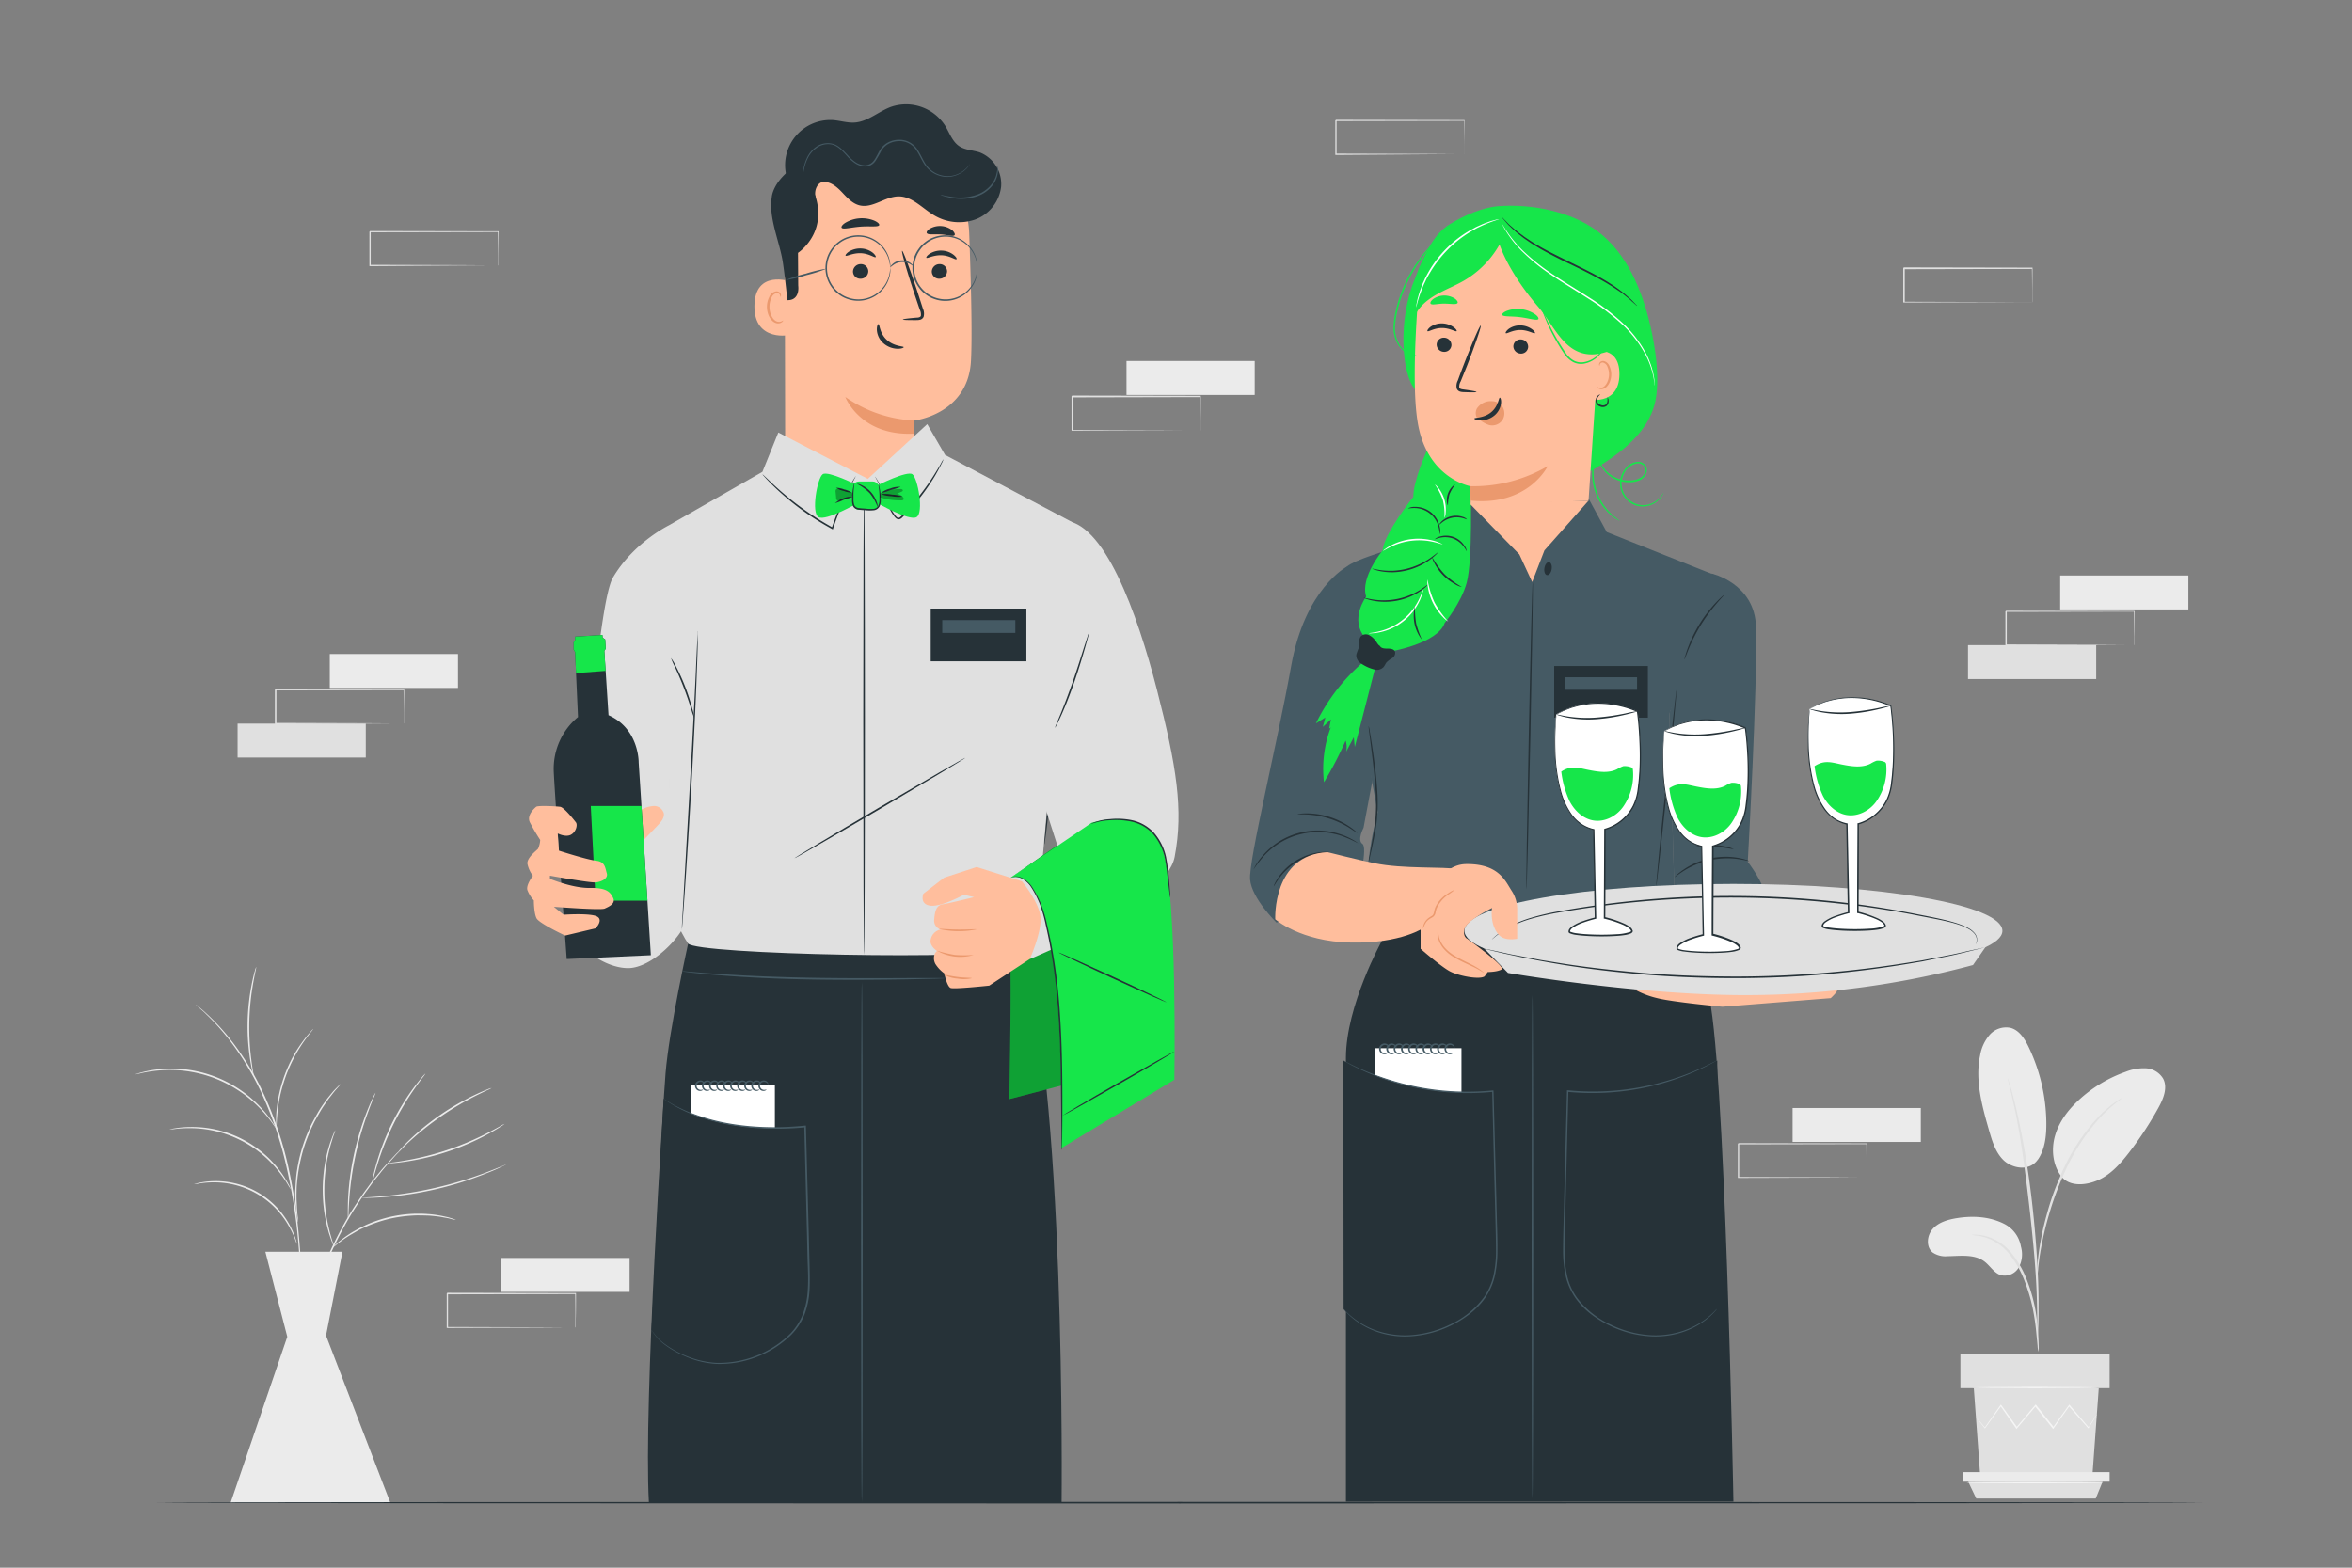 <svg xmlns="http://www.w3.org/2000/svg" viewBox="0 0 750 500"><rect x="0" y="0" width="750" height="500" fill="#808080" stroke="none"/><g id="freepik--background-complete--inject-32"><rect x="159.88" y="401.22" width="40.88" height="10.82" style="fill:#ebebeb"></rect><path d="M183.48,423.43a.58.58,0,0,1,0-.19c0-.15,0-.33,0-.56q0-.76,0-2.13c0-1.87,0-4.55-.07-7.93l.13.12-40.88.08.2-.2h0v10.81l-.2-.2,29.13.09,8.6.06,2.32,0h.64l-.58,0-2.29,0-8.55.06-29.27.1h-.21v-11h0c.41-.42.11-.12.21-.21l40.88.08h.13v.13c0,3.41,0,6.12-.07,8,0,.89,0,1.6,0,2.1,0,.22,0,.39,0,.53A.86.86,0,0,1,183.48,423.43Z" style="fill:#e0e0e0"></path><polygon points="91.61 426.35 73.54 479.27 124.46 479.27 103.96 425.97 109.2 399.25 84.62 399.25 91.61 426.35" style="fill:#ebebeb"></polygon><path d="M130.55,363.94s0,.07-.15.18l-.49.52-1.9,1.94L126.62,368c-.49.52-1,1.11-1.56,1.73-1.11,1.26-2.43,2.64-3.72,4.31l-2.08,2.58c-.71.9-1.38,1.89-2.12,2.89-1.5,2-2.9,4.23-4.41,6.56a124.55,124.55,0,0,0-8.3,16.1,128.54,128.54,0,0,0-5.71,17.2c-.62,2.72-1.26,5.29-1.65,7.74-.2,1.22-.45,2.4-.61,3.54s-.29,2.23-.42,3.28c-.32,2.08-.41,4-.57,5.66-.06.84-.14,1.61-.18,2.33s-.05,1.37-.07,2c0,1.15-.09,2-.12,2.72,0,.28,0,.52,0,.71a.75.75,0,0,1,0,.24.64.64,0,0,1,0-.24c0-.19,0-.43,0-.71,0-.67,0-1.58,0-2.72,0-.6,0-1.26,0-2s.09-1.5.14-2.34c.12-1.67.19-3.59.48-5.69.13-1.05.26-2.15.4-3.29s.38-2.33.58-3.56c.37-2.46,1-5.05,1.61-7.78a125,125,0,0,1,5.69-17.28,122.19,122.19,0,0,1,8.37-16.15c1.54-2.34,3-4.6,4.47-6.57.75-1,1.43-2,2.16-2.88s1.44-1.75,2.11-2.57c1.31-1.66,2.66-3,3.79-4.27.58-.61,1.1-1.19,1.6-1.71l1.42-1.36,2-1.87.52-.48C130.48,364,130.55,363.93,130.55,363.94Z" style="fill:#ebebeb"></path><path d="M145.41,389.09a8.9,8.9,0,0,1-1.63-.33,15.84,15.84,0,0,0-1.9-.4c-.74-.13-1.58-.32-2.53-.41s-2-.24-3.1-.27-2.31-.06-3.57-.05a47,47,0,0,0-8.1,1,46,46,0,0,0-7.75,2.56c-1.14.53-2.23,1-3.2,1.58s-1.87,1.07-2.68,1.59-1.49,1-2.11,1.45-1.13.84-1.54,1.18a8.8,8.8,0,0,1-1.33,1,10,10,0,0,1,1.19-1.16,15.84,15.84,0,0,1,1.5-1.26c.61-.46,1.27-1,2.09-1.54a27.59,27.59,0,0,1,2.67-1.65c1-.59,2.06-1.09,3.21-1.65a41.06,41.06,0,0,1,16-3.64c1.27,0,2.48,0,3.6.1a30,30,0,0,1,3.13.34,25,25,0,0,1,2.54.49,14.76,14.76,0,0,1,1.9.49A11,11,0,0,1,145.41,389.09Z" style="fill:#ebebeb"></path><path d="M119.76,348.5a9.91,9.91,0,0,1-.58,1.54c-.41,1-1,2.39-1.63,4.16a101,101,0,0,0-6.2,28.71c-.13,1.88-.2,3.41-.23,4.47A8.69,8.69,0,0,1,111,389a10.36,10.36,0,0,1-.09-1.65c0-1.05,0-2.59.06-4.48a88.23,88.23,0,0,1,1.9-14.67,89.36,89.36,0,0,1,4.32-14.15c.71-1.76,1.33-3.16,1.8-4.11A9.72,9.72,0,0,1,119.76,348.5Z" style="fill:#ebebeb"></path><path d="M135.69,342.38a8.67,8.67,0,0,1-.89,1.26c-.61.79-1.46,1.94-2.48,3.39a86.55,86.55,0,0,0-12.08,24.75c-.52,1.7-.91,3.08-1.15,4a8.57,8.57,0,0,1-.45,1.48,7.67,7.67,0,0,1,.25-1.53c.18-1,.52-2.37,1-4.09A76.14,76.14,0,0,1,132,346.81c1.06-1.42,2-2.55,2.62-3.3A8.75,8.75,0,0,1,135.69,342.38Z" style="fill:#ebebeb"></path><path d="M156.77,347a8.41,8.41,0,0,1-1.27.65c-.83.38-2,.95-3.48,1.68a93.61,93.61,0,0,0-21,14.34c-1.21,1.09-2.17,2-2.83,2.63a7.24,7.24,0,0,1-1.07.94,8.46,8.46,0,0,1,.92-1.09c.62-.68,1.55-1.63,2.73-2.76A80,80,0,0,1,151.86,349c1.49-.7,2.7-1.22,3.56-1.54A6.38,6.38,0,0,1,156.77,347Z" style="fill:#ebebeb"></path><path d="M160.9,358.45a8.13,8.13,0,0,1-1.27.89c-.83.55-2.08,1.3-3.64,2.16a79.46,79.46,0,0,1-26.36,8.95c-1.77.26-3.21.43-4.2.5a9.6,9.6,0,0,1-1.56.07,7.81,7.81,0,0,1,1.53-.28c1-.13,2.42-.35,4.17-.66a90.21,90.21,0,0,0,26.24-8.91c1.58-.82,2.85-1.51,3.71-2A8.42,8.42,0,0,1,160.9,358.45Z" style="fill:#ebebeb"></path><path d="M161.34,371.41s-.14.1-.42.25l-1.25.6c-1.08.53-2.67,1.23-4.67,2a109.11,109.11,0,0,1-32.66,7.56c-2.14.15-3.88.22-5.09.23h-1.38a1.72,1.72,0,0,1-.49,0,1.75,1.75,0,0,1,.48-.07l1.38-.1c1.2-.07,2.94-.19,5.07-.39A124.1,124.1,0,0,0,154.87,374c2-.76,3.62-1.41,4.72-1.87l1.28-.52A1.39,1.39,0,0,1,161.34,371.41Z" style="fill:#ebebeb"></path><path d="M106.92,360.44a9.53,9.53,0,0,1-.44,1.43c-.17.45-.36,1-.55,1.67s-.45,1.38-.65,2.22a50.19,50.19,0,0,0-1.25,5.89,52.28,52.28,0,0,0-.16,14.71,52.78,52.78,0,0,0,1.13,5.92c.18.84.42,1.58.6,2.24s.36,1.22.51,1.67a9.29,9.29,0,0,1,.42,1.44,7,7,0,0,1-.61-1.37,17.32,17.32,0,0,1-.6-1.65c-.21-.66-.48-1.39-.69-2.23a49.54,49.54,0,0,1-1.24-5.95,52.31,52.31,0,0,1-.49-7.44,54,54,0,0,1,.64-7.41,48.18,48.18,0,0,1,1.37-5.92c.23-.84.51-1.57.74-2.22s.44-1.2.63-1.64A7.26,7.26,0,0,1,106.92,360.44Z" style="fill:#ebebeb"></path><path d="M62.44,320.39a1.16,1.16,0,0,1,.25.18l.69.56c.59.52,1.52,1.22,2.59,2.26a71.5,71.5,0,0,1,8.47,9.37,87.69,87.69,0,0,1,9.63,16.08,114.88,114.88,0,0,1,7.49,21.69,169.08,169.08,0,0,1,3.65,22.66c.68,7,1,13.38,1.15,18.71s.23,9.64.26,12.62c0,1.47,0,2.62,0,3.44,0,.37,0,.66,0,.89a1.09,1.09,0,0,1,0,.31,1.3,1.3,0,0,1,0-.31l0-.89c0-.82-.06-2-.11-3.43-.09-3-.21-7.29-.43-12.62s-.55-11.66-1.25-18.67A174.66,174.66,0,0,0,91,370.65a116.33,116.33,0,0,0-7.41-21.6A89.37,89.37,0,0,0,74.14,333a75.59,75.59,0,0,0-8.31-9.45c-1-1.06-2-1.78-2.52-2.33l-.66-.6A1.18,1.18,0,0,1,62.44,320.39Z" style="fill:#ebebeb"></path><path d="M61.89,377.7a2.29,2.29,0,0,1,.41-.14c.27-.07.66-.2,1.18-.3a24.44,24.44,0,0,1,4.48-.54A26.76,26.76,0,0,1,92.51,391a24.1,24.1,0,0,1,1.76,4.15,11.12,11.12,0,0,1,.33,1.18,1.59,1.59,0,0,1,.08.42,10.88,10.88,0,0,1-.6-1.54,30.07,30.07,0,0,0-1.9-4A27.26,27.26,0,0,0,68,377.1a30,30,0,0,0-4.45.36A10.34,10.34,0,0,1,61.89,377.7Z" style="fill:#ebebeb"></path><path d="M54.06,360.25a1.77,1.77,0,0,1,.46-.13c.3-.06.74-.18,1.32-.26a31.58,31.58,0,0,1,5-.41,35,35,0,0,1,28.47,14.06A31.58,31.58,0,0,1,92,377.7c.29.51.47.93.6,1.21s.19.43.17.44a15.29,15.29,0,0,1-1-1.55,37.37,37.37,0,0,0-2.8-4.06A36.06,36.06,0,0,0,60.8,359.82a38.64,38.64,0,0,0-4.93.25A13,13,0,0,1,54.06,360.25Z" style="fill:#ebebeb"></path><path d="M43.15,342.66a2.24,2.24,0,0,1,.5-.19c.33-.1.81-.27,1.44-.43a36.41,36.41,0,0,1,5.48-1,38.93,38.93,0,0,1,33.1,12.74,36.46,36.46,0,0,1,3.39,4.41c.37.54.61,1,.79,1.29a2.51,2.51,0,0,1,.24.47,20.27,20.27,0,0,1-1.2-1.65,42,42,0,0,0-3.5-4.27A39.79,39.79,0,0,0,50.6,341.43a43,43,0,0,0-5.46.81A20.1,20.1,0,0,1,43.15,342.66Z" style="fill:#ebebeb"></path><path d="M108.6,345.76a1.82,1.82,0,0,1-.29.4l-.91,1.06c-.4.45-.88,1-1.4,1.69s-1.15,1.42-1.75,2.32-1.3,1.85-1.94,2.94-1.31,2.27-2,3.52a58.14,58.14,0,0,0-3.48,8.57,57.21,57.21,0,0,0-1.92,9.05c-.14,1.41-.31,2.76-.33,4s-.06,2.44,0,3.52.09,2.05.14,2.9.13,1.59.21,2.19.12,1,.16,1.39a2.28,2.28,0,0,1,0,.49,1.79,1.79,0,0,1-.13-.48c-.07-.37-.15-.82-.25-1.37a21.6,21.6,0,0,1-.3-2.19c-.08-.86-.22-1.83-.23-2.92s-.08-2.27,0-3.55.15-2.64.28-4.07a50.15,50.15,0,0,1,5.46-17.78c.7-1.26,1.33-2.47,2-3.53s1.36-2.05,2-2.93,1.28-1.62,1.82-2.29a20.42,20.42,0,0,1,1.48-1.64l1-1A2,2,0,0,1,108.6,345.76Z" style="fill:#ebebeb"></path><path d="M99.9,328.17c.08.06-1.21,1.48-3,4a47.8,47.8,0,0,0-2.84,4.59,52.64,52.64,0,0,0-2.75,6,53.38,53.38,0,0,0-1.89,6.33,50.45,50.45,0,0,0-.89,5.33c-.33,3.05-.29,5-.39,5a6.3,6.3,0,0,1-.1-1.34,34.53,34.53,0,0,1,.12-3.67A42.64,42.64,0,0,1,89,349a44.9,44.9,0,0,1,4.69-12.47,43.43,43.43,0,0,1,3-4.57A29.9,29.9,0,0,1,99,329.12,5.94,5.94,0,0,1,99.9,328.17Z" style="fill:#ebebeb"></path><path d="M81.71,308.36a6.65,6.65,0,0,1-.23,1.36c-.19.87-.44,2.13-.72,3.68A80.39,80.39,0,0,0,80.14,338c.2,1.57.39,2.84.54,3.71a6.33,6.33,0,0,1,.16,1.37,7.78,7.78,0,0,1-.37-1.33c-.21-.86-.45-2.13-.7-3.7a69.08,69.08,0,0,1-.8-12.41,70.44,70.44,0,0,1,1.42-12.35c.33-1.55.63-2.8.89-3.66A7.12,7.12,0,0,1,81.71,308.36Z" style="fill:#ebebeb"></path><rect x="571.62" y="353.39" width="40.88" height="10.82" style="fill:#ebebeb"></rect><path d="M595.21,375.6a1.57,1.57,0,0,1,0-.2c0-.14,0-.32,0-.55q0-.77,0-2.13c0-1.87,0-4.55-.07-7.94l.12.13-40.88.08.21-.21h0v5.48c0,1.81,0,3.58,0,5.32l-.2-.2,29.13.09,8.6.06,2.33,0,.61,0h0l-.58,0-2.28,0-8.55.06-29.28.09h-.2v-.2c0-1.74,0-3.51,0-5.32V364.8h0c.42-.41.12-.11.21-.2l40.88.08h.13v.12c0,3.42-.05,6.13-.07,8q0,1.33,0,2.1c0,.21,0,.39,0,.53S595.22,375.6,595.21,375.6Z" style="fill:#e0e0e0"></path><rect x="359.22" y="115.14" width="40.88" height="10.82" style="fill:#ebebeb"></rect><path d="M382.81,137.34a1.49,1.49,0,0,1,0-.19c0-.15,0-.33,0-.56q0-.76,0-2.13c0-1.86,0-4.55-.07-7.93l.12.12-40.88.09.21-.21h0V132c0,1.81,0,3.58,0,5.32l-.2-.2,29.13.09,8.6.06,2.33,0h.82s-.06,0-.19,0H382l-2.28,0-8.55,0-29.28.1h-.2v-.21c0-1.74,0-3.51,0-5.32v-5.47h0l.21-.21,40.88.08h.13v.13c0,3.41-.05,6.12-.07,8q0,1.35,0,2.1c0,.22,0,.39,0,.53S382.82,137.35,382.81,137.34Z" style="fill:#e0e0e0"></path><path d="M648,96.46a1.49,1.49,0,0,1,0-.19c0-.15,0-.33,0-.56q0-.76,0-2.13c0-1.86,0-4.55-.07-7.93l.13.12-40.88.09.21-.21h0v2.74c0,.92,0,1.83,0,2.73v5.32l-.2-.2,29.13.09,8.6.06,2.33,0H648s-.06,0-.19,0h-.58l-2.28,0-8.56,0-29.27.1h-.21v-11h0l.21-.21,40.88.08h.13v.13c0,3.41-.06,6.12-.07,8q0,1.35,0,2.1c0,.22,0,.39,0,.53A.86.86,0,0,1,648,96.46Z" style="fill:#e0e0e0"></path><path d="M466.92,49.23a.91.91,0,0,1,0-.2c0-.15,0-.33,0-.56,0-.5,0-1.21,0-2.12,0-1.87,0-4.56-.07-7.94l.13.13L426,38.62c.09-.09-.21.21.2-.21h0v10.8L426,49l29.14.09,8.6.06,2.32,0h.61l.22,0h-.78l-2.28,0-8.55.06L426,49.43h-.2v-11h0c.41-.42.11-.11.21-.21l40.88.08H467v.13c0,3.42-.05,6.13-.07,8q0,1.35,0,2.1c0,.22,0,.39,0,.53S466.92,49.23,466.92,49.23Z" style="fill:#e0e0e0"></path><path d="M158.84,84.69a1.57,1.57,0,0,1,0-.2c0-.14,0-.32,0-.55q0-.76,0-2.13c0-1.87,0-4.55-.07-7.94l.12.13L118,74.08l.21-.21h0v5.48c0,1.8,0,3.58,0,5.32l-.2-.2,29.13.09,8.6.06,2.33,0,.61,0h0l-.58,0-2.28,0-8.55.06L118,84.89h-.2v-.2c0-1.74,0-3.52,0-5.32V73.89h0l.21-.2,40.88.08H159v.12c0,3.42-.05,6.13-.07,8q0,1.35,0,2.1c0,.22,0,.4,0,.54S158.85,84.69,158.84,84.69Z" style="fill:#e0e0e0"></path><rect x="627.55" y="205.76" width="40.88" height="10.82" style="fill:#e0e0e0"></rect><rect x="656.94" y="183.55" width="40.88" height="10.82" style="fill:#ebebeb"></rect><path d="M680.54,205.76a.91.91,0,0,1,0-.2c0-.14,0-.32,0-.55q0-.76,0-2.13c0-1.87,0-4.55-.07-7.94l.13.13-40.88.08c.09-.09-.21.21.2-.21h0v10.8l-.2-.2,29.13.09,8.6.06,2.32,0,.61,0h0l-.59,0-2.28,0-8.55.06-29.27.09h-.21V195h0c.41-.41.11-.11.21-.2l40.88.08h.12v.12c0,3.42,0,6.13-.07,8q0,1.35,0,2.1c0,.22,0,.4,0,.54A1,1,0,0,1,680.54,205.76Z" style="fill:#e0e0e0"></path><rect x="75.76" y="230.79" width="40.88" height="10.82" style="fill:#e0e0e0"></rect><rect x="105.16" y="208.59" width="40.88" height="10.82" style="fill:#ebebeb"></rect><path d="M128.75,230.79a1.49,1.49,0,0,1,0-.19c0-.15,0-.33,0-.56q0-.76,0-2.13c0-1.86,0-4.55-.07-7.93l.13.13-40.88.08c.09-.1-.21.2.21-.21h0v5.47c0,1.81,0,3.58,0,5.32l-.2-.2,29.13.09,8.6.06,2.33,0h.82s-.06,0-.19,0H128l-2.28,0-8.56.06L87.87,231h-.21V220h0l.21-.21,40.88.08h.13V220c0,3.42-.06,6.12-.07,8q0,1.35,0,2.1c0,.22,0,.39,0,.53A.86.86,0,0,1,128.75,230.79Z" style="fill:#e0e0e0"></path><path d="M639.18,390.39c-4.65-2.4-10.13-2.71-15.29-1.86-2.78.46-5.67,1.29-7.56,3.38s-2.25,5.75-.08,7.54a7.22,7.22,0,0,0,4.77,1.21c4-.05,8.53-.76,11.76,1.68,1.84,1.38,3.07,3.69,5.27,4.37a5.19,5.19,0,0,0,5.73-2.55,8.88,8.88,0,0,0,.65-6.57A10,10,0,0,0,639.18,390.39Z" style="fill:#ebebeb"></path><path d="M649.84,369.81c-2.84,4.07-8.37,2.72-10.94.24s-3.64-6.07-4.63-9.5c-2.25-7.83-4.53-16.05-2.85-24a13.32,13.32,0,0,1,3.07-6.53,7,7,0,0,1,6.61-2.2c2.78.74,4.52,3.47,5.77,6.07a57.29,57.29,0,0,1,5.66,24.58c0,3.95-.45,8.11-2.69,11.37" style="fill:#ebebeb"></path><path d="M657.66,375.65c-3.09-3.67-3.68-9-2.3-13.61s4.48-8.5,8.06-11.69a43.35,43.35,0,0,1,14.43-8.52,15.41,15.41,0,0,1,6.49-1.1,6.8,6.8,0,0,1,5.44,3.3c1.52,2.89.07,6.41-1.51,9.27a110.16,110.16,0,0,1-9.48,14.44c-2.84,3.66-6.09,7.27-10.42,8.93s-8.83,1.46-11.13-1.54" style="fill:#ebebeb"></path><path d="M650,431.11a8.17,8.17,0,0,1-.26-1.84c-.13-1.35-.3-3-.49-5a73.86,73.86,0,0,0-1.14-7.39,56.59,56.59,0,0,0-2.68-8.73,32,32,0,0,0-4.46-7.89,16.56,16.56,0,0,0-5.63-4.68,15.8,15.8,0,0,0-4.74-1.48,8,8,0,0,1-1.84-.27,8.69,8.69,0,0,1,1.87,0,14.44,14.44,0,0,1,5,1.28,16.68,16.68,0,0,1,5.94,4.73,31.48,31.48,0,0,1,4.62,8.05,53,53,0,0,1,2.66,8.86,63.14,63.14,0,0,1,1,7.49c.16,2.14.22,3.87.24,5.07A8.93,8.93,0,0,1,650,431.11Z" style="fill:#e0e0e0"></path><path d="M649.69,427.24a3.62,3.62,0,0,1-.05-.86c0-.64,0-1.45,0-2.45,0-2.13,0-5.2-.11-9-.19-7.6-.85-15.78-2.11-27.31-1.2-10.84-2.8-23.46-4.5-31.67-.36-1.86-.73-3.54-1.07-5s-.61-2.75-.88-3.77l-.57-2.39a2.91,2.91,0,0,1-.15-.84,4.26,4.26,0,0,1,.29.8c.19.62.43,1.4.71,2.35s.64,2.28,1,3.75.79,3.14,1.19,5a278.09,278.09,0,0,1,4.73,29.38c1.26,11.56,1.84,22.08,1.89,29.7,0,3.81,0,6.89-.14,9l-.15,2.45A3.37,3.37,0,0,1,649.69,427.24Z" style="fill:#e0e0e0"></path><path d="M649.64,406.94a15.55,15.55,0,0,1,0-2.55c.09-1.65.32-4,.78-6.94a93.23,93.23,0,0,1,2.25-10.1,83.31,83.31,0,0,1,4.23-12,63.49,63.49,0,0,1,12.41-19.32,31.7,31.7,0,0,1,2.92-2.71c.44-.38.84-.75,1.24-1.05l1.13-.78a14.85,14.85,0,0,1,2.16-1.38c.12.16-3,2-7.06,6.3a66.65,66.65,0,0,0-12.1,19.25,94.68,94.68,0,0,0-4.25,11.84c-1.11,3.71-1.84,7.13-2.4,10s-.83,5.24-1,6.87A16.61,16.61,0,0,1,649.64,406.94Z" style="fill:#e0e0e0"></path><polygon points="669.25 442.74 667.22 470.6 631.43 470.6 629.4 442.74 669.25 442.74" style="fill:#e0e0e0"></polygon><rect x="625.13" y="431.76" width="47.58" height="10.98" style="fill:#e0e0e0"></rect><polygon points="672.71 469.53 672.71 472.57 670.47 472.57 625.91 472.57 625.91 469.53 672.71 469.53" style="fill:#ebebeb"></polygon><polygon points="668.28 477.93 670.47 472.57 627.62 472.57 630.17 477.93 668.28 477.93" style="fill:#e0e0e0"></polygon><path d="M630.06,451.84s.05.1.17.26l.53.71,2.09,2.67.09.12.09-.13,5.12-7.08h-.29l5,7.14.16.22.18-.21,6-7.11h-.35l.33.42,5.35,6.7.18.22.16-.23,5.05-7.14-.3,0,6.22,7.07.11.13.08-.14,2-3.27.49-.87a1.6,1.6,0,0,0,.16-.31s-.08.09-.21.28l-.55.83-2,3.21h.2l-6.12-7.17-.15-.18-.14.19-5.09,7.11h.34l-5.33-6.71-.33-.42-.17-.21-.18.21-6,7.13h.34l-5.1-7.1L638,448l-.14.21-5,7.16H633c-.92-1.09-1.64-2-2.17-2.6l-.58-.67A1.77,1.77,0,0,0,630.06,451.84Z" style="fill:#f5f5f5"></path><path d="M628.9,442.56c0,.12,9,.22,20,.22s20-.1,20-.22-9-.23-20-.23S628.9,442.43,628.9,442.56Z" style="fill:#f5f5f5"></path><path d="M627.09,472.87c0,.13,9.75.23,21.77.23s21.76-.1,21.76-.23-9.74-.22-21.76-.22S627.09,472.75,627.09,472.87Z" style="fill:#f5f5f5"></path></g><g id="freepik--Table--inject-32"><path d="M702.38,479.27c0,.15-146,.26-326.13.26s-326.17-.11-326.17-.26,146-.26,326.17-.26S702.38,479.13,702.38,479.27Z" style="fill:#263238"></path></g><g id="freepik--character-2--inject-32"><path d="M469.09,161.07l-4.6,8.59s-30.38,7.06-35,11.05S439.32,259,439.32,259s-8,28.85.92,35.29l93.91-2.15-1.84-64.44,16.26-43.58-36.21-14.42-5.83-10.74Z" style="fill:#455a64"></path><path d="M429.5,180.71s-13.37,6.95-17.77,31.66-13.65,62.15-13.1,68.19,8.43,13.69,8.43,13.69l26.2-12.33s2.93-11.58,1.17-12.79.37-5.12.37-5.12l2.74-14.55-7.41-67.57" style="fill:#455a64"></path><path d="M557.32,274.85s3.15-55.72,2.63-74.92c-.38-13.93-14.15-17-14.15-17l-13.49,44.68,1.84,64.44s27.31-5.2,28.06-7.46S557.32,274.85,557.32,274.85Z" style="fill:#455a64"></path><polygon points="468.38 160.34 484.48 176.82 488.58 185.64 492.48 175.55 506.53 159.71 468.38 160.34" style="fill:#ffbe9d"></polygon><path d="M434.9,211a61,61,0,0,0-15.27,19.71l3-1.88-.81,3,2.59-2.4c-.19,1-.39,1.94-.58,2.91a.79.79,0,0,0,.55-.41,37.28,37.28,0,0,0-2.19,17.56,117.64,117.64,0,0,0,6.9-13.28,6.68,6.68,0,0,1,.17,3.52l2.43-4.58c.1,1,.21,2.06.32,3.09q3.38-13.08,6.74-26.17Z" style="fill:#16E64A"></path><path d="M455,143.76s-4.33,9.42-4.33,14.75c0,0-9.34,11.63-9.82,17.11,0,0-7.17,8.54-5.22,14.67,0,0-5.4,7.24-.33,13.09s7.85,4.45,7.85,4.45,15.32-2.5,17.55-9.19c0,0,5.25-6.34,7-12.81,2-7.39,1.23-30.76,1.23-30.76C462.47,153,458.32,148.89,455,143.76Z" style="fill:#16E64A"></path><path d="M440.1,206.08c-.79-.48-.89-1-1.47-1.71a6.15,6.15,0,0,0-2.06-1.81,2.28,2.28,0,0,0-2.57.34c-.9,1-.41,2.52-.75,3.79a17.84,17.84,0,0,0-.75,2.08,2.94,2.94,0,0,0,1,2.47,13.26,13.26,0,0,0,5.05,2.37,3,3,0,0,0,2.61-.83c.41-.46.62-1.08,1-1.56a10.65,10.65,0,0,1,1.82-1.36,1.9,1.9,0,0,0,.87-2c-.3-.85-1.41-1-2.32-1s-2,0-2.48-.78" style="fill:#263238"></path><path d="M453.82,188a2.88,2.88,0,0,1-.16.92,15.92,15.92,0,0,1-.86,2.43,18.05,18.05,0,0,1-12.8,10.3,15.53,15.53,0,0,1-2.55.33,3,3,0,0,1-.94,0c0-.1,1.33-.13,3.41-.65a19,19,0,0,0,12.54-10.1C453.41,189.31,453.73,188,453.82,188Z" style="fill:#fff"></path><path d="M453.45,204.06a12.36,12.36,0,0,1-2.26-10.67,30.91,30.91,0,0,0,.4,5.49A31.45,31.45,0,0,0,453.45,204.06Z" style="fill:#263238"></path><path d="M455.44,186.37s-.19.26-.59.64a14,14,0,0,1-1.87,1.48,19.62,19.62,0,0,1-3.09,1.71,20.37,20.37,0,0,1-8.43,1.74,19.63,19.63,0,0,1-3.52-.34,14.36,14.36,0,0,1-2.29-.61,3.23,3.23,0,0,1-.8-.35c0-.09,1.2.31,3.16.6a22,22,0,0,0,3.45.22,21.9,21.9,0,0,0,8.24-1.7,23.56,23.56,0,0,0,3.08-1.58C454.46,187.13,455.38,186.3,455.44,186.37Z" style="fill:#263238"></path><path d="M461.82,198.21a6.9,6.9,0,0,1-1.74-1.45,17.64,17.64,0,0,1-4.78-9.69,6.6,6.6,0,0,1-.09-2.26,29.2,29.2,0,0,0,2.19,7.25A29.51,29.51,0,0,0,461.82,198.21Z" style="fill:#fff"></path><path d="M458.52,176.21s-.19.27-.6.67a15.48,15.48,0,0,1-1.86,1.58,20.91,20.91,0,0,1-7.26,3.42,21.7,21.7,0,0,1-4.4.63,19.61,19.61,0,0,1-3.61-.23,15.11,15.11,0,0,1-2.38-.56,3,3,0,0,1-.83-.33c0-.09,1.24.29,3.26.52a23,23,0,0,0,3.54.12,24,24,0,0,0,4.3-.65,23.49,23.49,0,0,0,7.17-3.22C457.53,177,458.45,176.14,458.52,176.21Z" style="fill:#263238"></path><path d="M466.16,187.21a5.75,5.75,0,0,1-1.91-.73,16.43,16.43,0,0,1-4-2.95,15.92,15.92,0,0,1-2.89-4,5.94,5.94,0,0,1-.71-1.91,29.63,29.63,0,0,0,4,5.55A28.52,28.52,0,0,0,466.16,187.21Z" style="fill:#263238"></path><path d="M460,173.62c0,.08-1.06-.35-2.8-.75a20.67,20.67,0,0,0-13.53,1.45c-1.61.76-2.52,1.4-2.58,1.32s.19-.21.6-.51a11.94,11.94,0,0,1,1.81-1.14,18.78,18.78,0,0,1,13.79-1.48,11.85,11.85,0,0,1,2,.73C459.72,173.45,460,173.58,460,173.62Z" style="fill:#fff"></path><path d="M467.71,175.79c-.08,0-.32-.62-1-1.49a7.51,7.51,0,0,0-3.31-2.52,7.42,7.42,0,0,0-4.15-.28c-1.07.22-1.68.55-1.72.48a3.35,3.35,0,0,1,1.63-.84,6.94,6.94,0,0,1,7.86,3A3.31,3.31,0,0,1,467.71,175.79Z" style="fill:#263238"></path><path d="M449,162.13a4.39,4.39,0,0,1,2.21-.47,8.05,8.05,0,0,1,5.15,1.77,8,8,0,0,1,2.75,4.69,4.37,4.37,0,0,1,0,2.25c-.1,0,0-.86-.35-2.18a8,8,0,0,0-7.54-6.16C449.86,162,449,162.22,449,162.13Z" style="fill:#263238"></path><path d="M467.78,165.64c0,.08-.53-.18-1.36-.4a7.42,7.42,0,0,0-6.32,1.2c-.69.51-1.05.93-1.11.87s.2-.54.87-1.16a6.74,6.74,0,0,1,6.68-1.27A2.66,2.66,0,0,1,467.78,165.64Z" style="fill:#263238"></path><path d="M457.56,154.54c.05,0,.57.36,1.22,1.2a11.14,11.14,0,0,1,2.21,7.81,3.76,3.76,0,0,1-.4,1.65,19.08,19.08,0,0,0-.47-5.62A18.65,18.65,0,0,0,457.56,154.54Z" style="fill:#fff"></path><path d="M464,154.57a14.23,14.23,0,0,0-1.8,3.08,14.77,14.77,0,0,0-.49,3.53c-.06,0-.23-.38-.31-1.06a6.22,6.22,0,0,1,.31-2.64,6.13,6.13,0,0,1,1.39-2.27C463.59,154.72,464,154.52,464,154.57Z" style="fill:#263238"></path><path d="M436.43,231.54a9.72,9.72,0,0,1,.35,1.68c.19,1.09.47,2.67.75,4.63.58,3.92,1.37,9.34,1.71,15.39a54.16,54.16,0,0,1-.22,8.55c-.29,2.61-.76,4.93-1.16,6.87s-.74,3.41-1,4.58a10.26,10.26,0,0,1-.44,1.67,11.34,11.34,0,0,1,.24-1.71l.83-4.61c.35-1.95.78-4.26,1.05-6.85a58.62,58.62,0,0,0,.17-8.47c-.34-6-1.07-11.44-1.55-15.37l-.59-4.65A11.89,11.89,0,0,1,436.43,231.54Z" style="fill:#263238"></path><path d="M534.62,220c.14,0-1.18,14.05-3,31.35s-3.33,31.31-3.48,31.29,1.18-14,3-31.35S534.47,220,534.62,220Z" style="fill:#263238"></path><path d="M486.74,283.69c-.14,0,.2-22,.75-49.08s1.12-49.08,1.27-49.07-.19,22-.75,49.08S486.89,283.69,486.74,283.69Z" style="fill:#263238"></path><path d="M549.73,189.79c.06.06-.9,1-2.34,2.69a55.49,55.49,0,0,0-5.06,6.91,54.19,54.19,0,0,0-3.86,7.64c-.82,2-1.25,3.33-1.33,3.3a3.77,3.77,0,0,1,.2-.94c.15-.6.42-1.45.79-2.49a43.35,43.35,0,0,1,3.76-7.79,42.78,42.78,0,0,1,5.23-6.87c.76-.81,1.4-1.44,1.86-1.85A3.91,3.91,0,0,1,549.73,189.79Z" style="fill:#263238"></path><path d="M406.18,282.64a3,3,0,0,1,.31-.81,13.52,13.52,0,0,1,1.2-2.06,17.82,17.82,0,0,1,2.28-2.71,19.45,19.45,0,0,1,7.38-4.47,18.44,18.44,0,0,1,3.46-.77,14.1,14.1,0,0,1,2.38-.1,2.53,2.53,0,0,1,.86.1c0,.1-1.24.05-3.19.37a20.28,20.28,0,0,0-3.36.86,20.39,20.39,0,0,0-7.2,4.36A20.43,20.43,0,0,0,408,280C406.8,281.56,406.27,282.69,406.18,282.64Z" style="fill:#263238"></path><path d="M433.14,269a38,38,0,0,0-5.13-2.33,23.39,23.39,0,0,0-24.85,6.21,38,38,0,0,0-3.44,4.46,1.36,1.36,0,0,1,.16-.36c.12-.23.27-.58.53-1a21.32,21.32,0,0,1,2.48-3.35,23,23,0,0,1,25.24-6.31,21.57,21.57,0,0,1,3.76,1.8,10.57,10.57,0,0,1,.94.63C433,268.9,433.15,269,433.14,269Z" style="fill:#263238"></path><path d="M413.78,259.68a2.38,2.38,0,0,1,.79-.15,17.57,17.57,0,0,1,2.2-.11,24.45,24.45,0,0,1,13.71,4.32,16.37,16.37,0,0,1,1.74,1.35c.39.35.59.55.57.58s-1-.65-2.51-1.63a28.32,28.32,0,0,0-13.52-4.26C414.93,259.69,413.78,259.77,413.78,259.68Z" style="fill:#263238"></path><rect x="495.6" y="212.42" width="29.87" height="16.47" style="fill:#263238"></rect><rect x="499.2" y="216.01" width="22.82" height="3.99" style="fill:#455a64"></rect><path d="M492.48,181.17c-.19,1.14.18,2.16.82,2.26s1.31-.73,1.49-1.88-.17-2.15-.81-2.25S492.67,180,492.48,181.17Z" style="fill:#263238"></path><path d="M557.71,274.61c0,.09-1.38-.34-3.64-.64a25.26,25.26,0,0,0-4-.2,27.91,27.91,0,0,0-4.84.58,29.06,29.06,0,0,0-4.64,1.48,26.1,26.1,0,0,0-3.54,1.84c-1.93,1.21-3,2.17-3.05,2.09a4,4,0,0,1,.7-.72,9.78,9.78,0,0,1,.89-.76c.37-.28.77-.61,1.26-.92a22.86,22.86,0,0,1,3.55-2,26.66,26.66,0,0,1,4.72-1.55,27,27,0,0,1,4.94-.55,22.85,22.85,0,0,1,4,.32,14.45,14.45,0,0,1,1.52.31,11.16,11.16,0,0,1,1.13.32A3.43,3.43,0,0,1,557.71,274.61Z" style="fill:#263238"></path><path d="M552.86,270.89a61,61,0,0,0-6.43-.9,57,57,0,0,0-6.48.34,5.31,5.31,0,0,1,1.86-.54,20.84,20.84,0,0,1,9.25.4A5.73,5.73,0,0,1,552.86,270.89Z" style="fill:#263238"></path><path d="M440.64,300.08s-11.43,20.63-11.46,37.28,0,81.3,0,81.3v60.28H552.75s-2.65-144.35-8.2-163-10.4-23.85-10.4-23.85l-92.32,1.61Z" style="fill:#263238"></path><rect x="438.45" y="334.32" width="27.58" height="38.31" style="fill:#fff"></rect><path d="M443,334.16c-.08,0-.21-.42-.76-.72a1.35,1.35,0,0,0-1-.11,1.31,1.31,0,0,0-.72,2,1.39,1.39,0,0,0,.86.56c.62.12,1-.16,1.05-.08s-.29.47-1.09.44a1.63,1.63,0,0,1-1.2-.63,1.73,1.73,0,0,1-.27-1.66,1.75,1.75,0,0,1,1.25-1.11,1.65,1.65,0,0,1,1.33.27C443.09,333.62,443.06,334.18,443,334.16Z" style="fill:#455a64"></path><path d="M445.32,334.16c-.08,0-.2-.42-.76-.72a1.34,1.34,0,0,0-1-.11,1.29,1.29,0,0,0-.87.82,1.28,1.28,0,0,0,.16,1.19,1.39,1.39,0,0,0,.86.56c.62.12,1-.16,1-.08s-.28.47-1.09.44a1.63,1.63,0,0,1-1.2-.63,1.76,1.76,0,0,1-.26-1.66,1.74,1.74,0,0,1,1.25-1.11,1.66,1.66,0,0,1,1.33.27C445.4,333.62,445.38,334.18,445.32,334.16Z" style="fill:#455a64"></path><path d="M447.64,334.16c-.08,0-.21-.42-.76-.72a1.34,1.34,0,0,0-1-.11,1.31,1.31,0,0,0-.72,2,1.41,1.41,0,0,0,.86.56c.62.12,1-.16,1.05-.08s-.28.47-1.09.44a1.63,1.63,0,0,1-1.2-.63,1.74,1.74,0,0,1,1-2.77,1.68,1.68,0,0,1,1.34.27C447.72,333.62,447.69,334.18,447.64,334.16Z" style="fill:#455a64"></path><path d="M450,334.16c-.07,0-.2-.42-.75-.72a1.35,1.35,0,0,0-1-.11,1.29,1.29,0,0,0-.88.82,1.3,1.3,0,0,0,.16,1.19,1.39,1.39,0,0,0,.86.56c.62.12,1-.16,1-.08s-.28.47-1.09.44a1.65,1.65,0,0,1-1.2-.63,1.76,1.76,0,0,1-.26-1.66,1.74,1.74,0,0,1,1.25-1.11,1.65,1.65,0,0,1,1.33.27C450,333.62,450,334.18,450,334.16Z" style="fill:#455a64"></path><path d="M452.27,334.16c-.08,0-.21-.42-.76-.72a1.34,1.34,0,0,0-1-.11,1.31,1.31,0,0,0-.72,2,1.41,1.41,0,0,0,.86.56c.62.12,1-.16,1.05-.08s-.28.47-1.09.44a1.63,1.63,0,0,1-1.2-.63,1.74,1.74,0,0,1,1-2.77,1.67,1.67,0,0,1,1.33.27C452.35,333.62,452.32,334.18,452.27,334.16Z" style="fill:#455a64"></path><path d="M454.59,334.16c-.08,0-.21-.42-.76-.72a1.35,1.35,0,0,0-1-.11,1.31,1.31,0,0,0-.72,2,1.39,1.39,0,0,0,.86.56c.62.12,1-.16,1.05-.08s-.29.47-1.1.44a1.63,1.63,0,0,1-1.19-.63,1.74,1.74,0,0,1,1-2.77,1.65,1.65,0,0,1,1.33.27C454.67,333.62,454.64,334.18,454.59,334.16Z" style="fill:#455a64"></path><path d="M456.9,334.16c-.08,0-.2-.42-.76-.72a1.34,1.34,0,0,0-1-.11,1.33,1.33,0,0,0-.88.82,1.31,1.31,0,0,0,.17,1.19,1.39,1.39,0,0,0,.86.56c.62.12,1-.16,1-.08s-.28.47-1.09.44a1.63,1.63,0,0,1-1.2-.63,1.74,1.74,0,0,1,1-2.77,1.66,1.66,0,0,1,1.33.27C457,333.62,457,334.18,456.9,334.16Z" style="fill:#455a64"></path><path d="M459.22,334.16c-.08,0-.21-.42-.76-.72a1.34,1.34,0,0,0-1-.11,1.31,1.31,0,0,0-.72,2,1.39,1.39,0,0,0,.86.56c.62.12,1-.16,1.05-.08s-.29.47-1.09.44a1.63,1.63,0,0,1-1.2-.63,1.74,1.74,0,0,1,1-2.77,1.68,1.68,0,0,1,1.34.27C459.3,333.62,459.27,334.18,459.22,334.16Z" style="fill:#455a64"></path><path d="M461.53,334.16c-.08,0-.2-.42-.75-.72a1.37,1.37,0,0,0-1-.11,1.31,1.31,0,0,0-.71,2,1.39,1.39,0,0,0,.86.56c.62.12,1-.16,1-.08s-.28.47-1.09.44a1.63,1.63,0,0,1-1.2-.63,1.76,1.76,0,0,1-.26-1.66,1.74,1.74,0,0,1,1.25-1.11,1.66,1.66,0,0,1,1.33.27C461.61,333.62,461.59,334.18,461.53,334.16Z" style="fill:#455a64"></path><path d="M463.85,334.16c-.08,0-.21-.42-.76-.72a1.34,1.34,0,0,0-1-.11,1.31,1.31,0,0,0-.72,2,1.41,1.41,0,0,0,.86.56c.62.12,1-.16,1.05-.08s-.28.47-1.09.44a1.63,1.63,0,0,1-1.2-.63,1.74,1.74,0,0,1,1-2.77,1.67,1.67,0,0,1,1.33.27C463.93,333.62,463.9,334.18,463.85,334.16Z" style="fill:#455a64"></path><path d="M428.36,338.25A82.11,82.11,0,0,0,476,348q.6,23.09,1.18,46.17c.15,5.74.25,11.72-2.21,16.91-2.29,4.86-6.63,8.5-11.39,11A32.86,32.86,0,0,1,445.11,426a25.26,25.26,0,0,1-16.67-8.48" style="fill:#263238"></path><path d="M428.44,417.47a1.79,1.79,0,0,1,.31.3c.2.2.47.53.88.91a23.62,23.62,0,0,0,3.78,3,25.76,25.76,0,0,0,7,3.16,27.81,27.81,0,0,0,10.05.95,33.83,33.83,0,0,0,11.79-3.27,27.88,27.88,0,0,0,10.88-8.69,19.38,19.38,0,0,0,3.07-6.89,35.33,35.33,0,0,0,.84-7.89c0-2.71-.08-5.48-.14-8.29s-.15-5.66-.22-8.55c-.31-12.22-.6-23.83-.85-34.21l.26.23A82,82,0,0,1,440.87,344a80.57,80.57,0,0,1-9.33-4c-1.06-.53-1.84-1-2.38-1.28l-.6-.34-.2-.12a.67.67,0,0,1,.22.09l.62.31c.55.26,1.34.7,2.4,1.2A86.69,86.69,0,0,0,441,343.7a83.17,83.17,0,0,0,35,4.09l.25,0V348c.27,10.38.58,22,.9,34.21.07,2.88.14,5.74.22,8.54s.17,5.58.13,8.31a36.61,36.61,0,0,1-.86,8,20.23,20.23,0,0,1-3.17,7.05,24.13,24.13,0,0,1-5.15,5.23,32.73,32.73,0,0,1-5.94,3.57,33.86,33.86,0,0,1-11.94,3.24,27.61,27.61,0,0,1-10.16-1,25.49,25.49,0,0,1-7-3.27,21.83,21.83,0,0,1-3.75-3.13A14.18,14.18,0,0,1,428.44,417.47Z" style="fill:#455a64"></path><path d="M547.6,338.25A82.11,82.11,0,0,1,499.94,348q-.6,23.09-1.18,46.17c-.15,5.74-.25,11.72,2.21,16.91,2.29,4.86,6.63,8.5,11.39,11a32.89,32.89,0,0,0,18.5,3.85,25.26,25.26,0,0,0,16.66-8.48" style="fill:#263238"></path><path d="M547.52,417.47a14.18,14.18,0,0,1-1.11,1.28,21.83,21.83,0,0,1-3.75,3.13,25.56,25.56,0,0,1-7,3.27,27.66,27.66,0,0,1-10.16,1,33.85,33.85,0,0,1-11.95-3.24,33.08,33.08,0,0,1-5.94-3.57,24.13,24.13,0,0,1-5.15-5.23,20.23,20.23,0,0,1-3.17-7.05,37.23,37.23,0,0,1-.86-8c0-2.73.07-5.5.14-8.31s.14-5.66.21-8.54c.32-12.22.63-23.83.9-34.21v-.26l.25,0a83.17,83.17,0,0,0,35-4.09,86.69,86.69,0,0,0,9.37-3.85c1.06-.5,1.85-.94,2.4-1.2l.62-.31a.67.67,0,0,1,.22-.09,1.13,1.13,0,0,1-.2.12l-.6.34c-.54.29-1.32.75-2.37,1.28a80.1,80.1,0,0,1-9.34,4,82,82,0,0,1-35.18,4.29l.27-.23c-.26,10.38-.55,22-.86,34.21q-.1,4.33-.22,8.55c-.06,2.81-.17,5.58-.14,8.29a36.54,36.54,0,0,0,.84,7.89,19.38,19.38,0,0,0,3.07,6.89,27.91,27.91,0,0,0,10.89,8.69,33.72,33.72,0,0,0,11.79,3.27,27.73,27.73,0,0,0,10-.95,25.76,25.76,0,0,0,7-3.16,23.16,23.16,0,0,0,3.78-3c.41-.38.68-.71.88-.91A2.4,2.4,0,0,1,547.52,417.47Z" style="fill:#455a64"></path><path d="M488.66,317.38c.14,0,.26,35.95.26,80.29s-.12,80.3-.26,80.3-.26-36-.26-80.3S488.52,317.38,488.66,317.38Z" style="fill:#455a64"></path><path d="M526.24,103.8c-2.71-11.49-7.55-23.24-17.07-30.23-8.5-6.22-20.88-8.59-31.37-7.81-5.17.39-10.94,3-15.37,5.67-6.06,3.7-8.45,10.88-11.22,17.42-5.56,13.11-4.23,30.57,0,35.3l54.9,26.75c9.39-5.29,19.57-12.4,21.75-23C529.32,120.76,527.92,111,526.24,103.8Z" style="fill:#16E64A"></path><path d="M505.45,83.41l-34.29-8.92c-11-1.24-18.4,12.26-19.17,23.29-.85,12.26-1.42,27.27,0,36.43,2.79,18.42,16.88,20.86,16.88,20.86s0,.27.11,5.74l.13.26,37.44-1.36L511.2,90A6.47,6.47,0,0,0,505.45,83.41Z" style="fill:#ffbe9d"></path><path d="M458.12,109.82a2.36,2.36,0,0,0,2.26,2.39,2.26,2.26,0,0,0,2.45-2.11,2.36,2.36,0,0,0-2.26-2.4A2.26,2.26,0,0,0,458.12,109.82Z" style="fill:#263238"></path><path d="M455.2,105.61c.29.31,2.08-1,4.62-1s4.39,1.31,4.67,1c.14-.14-.16-.69-1-1.29a6.58,6.58,0,0,0-3.74-1.18,6.2,6.2,0,0,0-3.68,1.16C455.32,104.92,455.05,105.47,455.2,105.61Z" style="fill:#263238"></path><path d="M482.58,110.37a2.36,2.36,0,0,0,2.26,2.4,2.25,2.25,0,0,0,2.45-2.11,2.36,2.36,0,0,0-2.26-2.4A2.26,2.26,0,0,0,482.58,110.37Z" style="fill:#263238"></path><path d="M480.16,106.25c.29.31,2.09-1,4.62-1s4.4,1.3,4.67,1c.14-.14-.15-.7-1-1.3a6.51,6.51,0,0,0-3.74-1.17,6.16,6.16,0,0,0-3.68,1.16C480.28,105.56,480,106.12,480.16,106.25Z" style="fill:#263238"></path><path d="M470.81,125c0-.15-1.56-.43-4.12-.78-.65-.07-1.26-.2-1.37-.64a3.3,3.3,0,0,1,.45-1.92l2-4.93c2.71-7,4.68-12.78,4.4-12.89s-2.72,5.5-5.43,12.51q-1,2.59-1.87,5a3.74,3.74,0,0,0-.35,2.55,1.61,1.61,0,0,0,1.06,1,4.29,4.29,0,0,0,1.1.16C469.2,125.15,470.8,125.17,470.81,125Z" style="fill:#263238"></path><path d="M468.85,155.07a46.82,46.82,0,0,0,24.69-6.41s-6.18,12.84-24.59,11Z" style="fill:#eb996e"></path><path d="M479.17,129.82a4.11,4.11,0,0,0-3.38-1.87,5.31,5.31,0,0,0-4.85,2.36,3.25,3.25,0,0,0-.23,2.38c.17.41,0,.21.35.49a9.3,9.3,0,0,0,3.78,2.38,4,4,0,0,0,4.21-1.52A4.06,4.06,0,0,0,479.17,129.82Z" style="fill:#eb996e"></path><path d="M478.27,126.83c-.41,0-.43,2.73-2.81,4.67s-5.3,1.62-5.33,2c0,.17.65.54,1.89.58a6.85,6.85,0,0,0,4.45-1.52,6,6,0,0,0,2.18-3.91C478.76,127.5,478.46,126.82,478.27,126.83Z" style="fill:#263238"></path><path d="M479,100.39c.25.7,2.79.39,5.76.77s5.39,1.2,5.79.59c.17-.3-.24-1-1.21-1.63a10.1,10.1,0,0,0-8.79-1C479.49,99.53,478.94,100.06,479,100.39Z" style="fill:#16E64A"></path><path d="M456.18,96.84c.44.58,2.2,0,4.3,0s3.88.41,4.3-.19c.18-.29-.1-.87-.87-1.42a6.22,6.22,0,0,0-6.93.17C456.23,96,456,96.56,456.18,96.84Z" style="fill:#16E64A"></path><path d="M506.25,112.41c.25-.12,10.24-3.29,10.15,7S506,127.45,506,127.16,506.25,112.41,506.25,112.41Z" style="fill:#ffbe9d"></path><path d="M509.17,123.29c.05,0,.18.13.48.27a1.77,1.77,0,0,0,1.34,0c1.09-.39,2-2.1,2.09-3.95a6,6,0,0,0-.48-2.57,2.07,2.07,0,0,0-1.34-1.38.9.9,0,0,0-1.06.48c-.14.28-.07.49-.13.51s-.22-.18-.13-.6a1.1,1.1,0,0,1,.41-.64,1.36,1.36,0,0,1,1-.26,2.55,2.55,0,0,1,1.86,1.61,6.08,6.08,0,0,1,.59,2.87c-.08,2.07-1.16,4-2.65,4.42a1.94,1.94,0,0,1-1.63-.29C509.19,123.54,509.14,123.31,509.17,123.29Z" style="fill:#eb996e"></path><path d="M512.57,126.72s.44.43.38,1.35a1.91,1.91,0,0,1-.72,1.44,2.14,2.14,0,0,1-2,.14,2.09,2.09,0,0,1-1.37-1.42,2.17,2.17,0,0,1,.28-1.58c.51-.8,1.16-.87,1.15-.82s-.48.28-.83,1a1.92,1.92,0,0,0-.13,1.29,1.62,1.62,0,0,0,1.08,1,1.71,1.71,0,0,0,1.51,0,1.62,1.62,0,0,0,.64-1.09A5.6,5.6,0,0,0,512.57,126.72Z" style="fill:#263238"></path><path d="M451.17,100.7c1.38-3,4.07-5.15,6.93-6.78s5.94-2.8,8.78-4.45A30.89,30.89,0,0,0,480.69,72.2a18.55,18.55,0,0,0-16.45.21,25.17,25.17,0,0,0-11.37,12.28,39.45,39.45,0,0,0-3.13,16.64" style="fill:#16E64A"></path><path d="M508.61,80.66c-7.6-7.22-21.95-11.2-31.85-7.82,1.47,8.65,8,18.36,13.73,25s9.27,18.37,21.84,14.39c.86-.27,1.85.52,2.63.06a3.22,3.22,0,0,0,1.22-1.9A29.48,29.48,0,0,0,508.61,80.66Z" style="fill:#16E64A"></path><path d="M451.74,113.18a3.74,3.74,0,0,1-1.8-.1,7.06,7.06,0,0,1-3.95-2.91,10.77,10.77,0,0,1-1.56-7.1,26.53,26.53,0,0,1,.72-4.26,44.36,44.36,0,0,1,1.3-4.45,45.36,45.36,0,0,1,8-14.06,40.71,40.71,0,0,1,3.38-3.57l1-.88a1.73,1.73,0,0,1,.38-.28,12,12,0,0,1-1.24,1.3c-.79.85-2,2-3.24,3.67a47.64,47.64,0,0,0-7.79,14c-.5,1.49-1,3-1.29,4.4a27.25,27.25,0,0,0-.74,4.18,10.56,10.56,0,0,0,1.38,6.86,7.07,7.07,0,0,0,3.7,2.91A10,10,0,0,0,451.74,113.18Z" style="fill:#16E64A"></path><path d="M530.48,157.08a3.79,3.79,0,0,1-.21.54,7.18,7.18,0,0,1-.93,1.38,7.55,7.55,0,0,1-2.06,1.65,7.29,7.29,0,0,1-3.39.89,7.15,7.15,0,0,1-4.06-1.25,7.42,7.42,0,0,1-.85-11.57,5.14,5.14,0,0,1,2.69-1.34,3,3,0,0,1,2.89.88,2.78,2.78,0,0,1,.29,2.92,3.92,3.92,0,0,1-2.05,2,7.61,7.61,0,0,1-2.6.6A10.19,10.19,0,0,1,509.32,145a9.63,9.63,0,0,1-.08-1.66,2.45,2.45,0,0,1,.07-.58c.05,0,0,.8.21,2.2a10.45,10.45,0,0,0,2.67,5.26,10.07,10.07,0,0,0,8,3,7.18,7.18,0,0,0,2.44-.57,3.42,3.42,0,0,0,1.78-1.71,2.27,2.27,0,0,0-.22-2.39,2.52,2.52,0,0,0-2.41-.69,5.66,5.66,0,0,0-4,3.37,6.77,6.77,0,0,0,2.33,8.66,6.74,6.74,0,0,0,3.81,1.24,7,7,0,0,0,3.25-.78,7.59,7.59,0,0,0,2.05-1.53A12.39,12.39,0,0,0,530.48,157.08Z" style="fill:#16E64A"></path><path d="M516.41,166.08a4,4,0,0,1-.93-.49,15.62,15.62,0,0,1-2.26-1.77,17.4,17.4,0,0,1-4.88-17.42,15.08,15.08,0,0,1,1-2.69,3.49,3.49,0,0,1,.54-.9c.09,0-.64,1.36-1.2,3.68a18,18,0,0,0,4.78,17.07C515.16,165.25,516.47,166,516.41,166.08Z" style="fill:#16E64A"></path><path d="M527.66,122.94c-.07,0-.09-1-.44-2.83a26.79,26.79,0,0,0-2.66-7.28,37.49,37.49,0,0,0-7-9.1,73.54,73.54,0,0,0-11.23-8.58c-4.23-2.72-8.36-5.18-12-7.68a62.64,62.64,0,0,1-9-7.35,36.28,36.28,0,0,1-4.92-6.1c-.49-.79-.85-1.41-1.06-1.85a3.14,3.14,0,0,1-.32-.67c.05,0,.52.88,1.55,2.41a39.08,39.08,0,0,0,5,6,66.66,66.66,0,0,0,9,7.22c3.6,2.46,7.73,4.9,12,7.64a70.24,70.24,0,0,1,11.28,8.67,36.91,36.91,0,0,1,7,9.27,25.67,25.67,0,0,1,2.53,7.42,20.3,20.3,0,0,1,.23,2.12A4.13,4.13,0,0,1,527.66,122.94Z" style="fill:#fff"></path><path d="M522,97.55a2.33,2.33,0,0,1-.41-.33l-1.12-1-.8-.74c-.3-.26-.65-.52-1-.82-.73-.57-1.53-1.27-2.51-1.91l-1.51-1c-.53-.36-1.11-.69-1.69-1.06-1.16-.74-2.46-1.43-3.81-2.19-2.74-1.46-5.81-3-9-4.51s-6.28-3.11-9-4.65c-1.33-.82-2.62-1.54-3.75-2.36-.57-.39-1.13-.76-1.65-1.14l-1.46-1.14c-.94-.71-1.7-1.47-2.39-2.1-.34-.33-.66-.62-.94-.9l-.72-.83-1-1.15a2.12,2.12,0,0,1-.32-.43,2.36,2.36,0,0,1,.4.36l1.05,1.08.75.79c.29.27.63.55,1,.86a31,31,0,0,0,2.42,2L486,75.46c.52.37,1.08.72,1.65,1.11,1.13.79,2.42,1.5,3.75,2.29,2.7,1.51,5.75,3,9,4.6s6.3,3.07,9,4.56c1.35.77,2.65,1.48,3.81,2.25.58.37,1.15.72,1.68,1.08l1.5,1.09a29.3,29.3,0,0,1,2.49,2c.35.31.69.58,1,.85l.77.78,1.05,1.1C521.94,97.4,522.06,97.54,522,97.55Z" style="fill:#263238"></path><path d="M451.57,98a8.14,8.14,0,0,1,.25-1.58,12.61,12.61,0,0,1,.43-1.83,23.41,23.41,0,0,1,.75-2.38c.16-.44.33-.89.51-1.36s.42-.94.64-1.44c.43-1,1-2,1.61-3.07a36.21,36.21,0,0,1,10.83-11.52,33.65,33.65,0,0,1,3-1.8c.48-.25.93-.53,1.39-.74l1.33-.59c.83-.4,1.63-.64,2.32-.9a14.71,14.71,0,0,1,1.8-.54A10.16,10.16,0,0,1,478,69.9c0,.12-2.2.61-5.53,2.13l-1.3.61c-.45.22-.89.5-1.36.76a33.19,33.19,0,0,0-2.91,1.81,37.63,37.63,0,0,0-10.68,11.37c-.6,1-1.2,2-1.64,3-.22.49-.47.94-.66,1.41s-.36.9-.53,1.33C452,95.76,451.69,98,451.57,98Z" style="fill:#fff"></path><path d="M521.1,315.51a27.86,27.86,0,0,0,7.15,2.79c4.79,1.29,21,2.79,21,2.79l34.53-2.74s2.84-2.64,1.78-2.53S521.1,315.51,521.1,315.51Z" style="fill:#ffbe9d"></path><path d="M423.3,271.79s10,2.52,15,3.53c9.33,1.9,21.36,1,27.1,1.9l-11.13,18.53S447,301,430.65,300.62c-16-.33-24-7.43-24-7.43S405.66,272.64,423.3,271.79Z" style="fill:#ffbe9d"></path><ellipse cx="552.75" cy="296.88" rx="85.77" ry="14.96" style="fill:#e0e0e0"></ellipse><path d="M469,298.11l11.87,12.2s40.7,7,75,7.07a279.55,279.55,0,0,0,73.28-9.59l7.56-10.91Z" style="fill:#e0e0e0"></path><path d="M633.47,302l-.4.12-1.19.31-4.59,1.13c-2,.49-4.42,1.1-7.28,1.64l-4.58.93-2.49.51-2.65.44a334.18,334.18,0,0,1-57,4.89c-11.2,0-21.86-.49-31.52-1.37s-18.33-2-25.55-3.26c-14.47-2.43-23.23-4.84-23.23-4.84l.41.07,1.21.25,4.61,1c1,.21,2.11.48,3.34.71l4,.75,4.58.87,5.16.84c7.22,1.21,15.89,2.26,25.53,3.14s20.3,1.3,31.48,1.33a346.53,346.53,0,0,0,57-4.73l2.64-.43,2.5-.48,4.58-.89c2.86-.52,5.3-1.1,7.3-1.56l4.6-1,1.2-.26Z" style="fill:#263238"></path><path d="M630.06,301.2a5.28,5.28,0,0,0,.27-1.59,3.13,3.13,0,0,0-.7-1.79,6.7,6.7,0,0,0-2.09-1.65c-3.59-2-9.52-2.89-16.67-4.31s-15.76-2.76-25.37-3.79a313.78,313.78,0,0,0-31.35-1.79c-11.14-.08-21.76.43-31.38,1.32s-18.23,2.15-25.43,3.38a81,81,0,0,0-9.59,2.19A37.15,37.15,0,0,0,480.9,296a27.64,27.64,0,0,0-3.91,2.58l-.93.79-.33.26a1.7,1.7,0,0,1,.29-.3c.21-.19.5-.48.91-.83a26,26,0,0,1,3.87-2.68,37.09,37.09,0,0,1,6.87-2.93,78.2,78.2,0,0,1,9.61-2.27c7.2-1.28,15.82-2.58,25.45-3.49a309.21,309.21,0,0,1,62.83.46c9.61,1.06,18.21,2.5,25.38,3.91S624,294,627.64,296a6.8,6.8,0,0,1,2.11,1.74,3.15,3.15,0,0,1,.68,1.87,3.4,3.4,0,0,1-.21,1.22A3.27,3.27,0,0,1,630.06,301.2Z" style="fill:#263238"></path><path d="M453,292.1v10.51s6.71,5.87,9.5,7.27,9.22,2.65,10.9,1.53l1-1.39s3.07,0,4.47-.84-11-9.78-11-9.78-1.54-.65-.84-3.22,8.75-6.59,8.75-6.59-.87,5.16,2.15,8.55c1.92,2.15,5.87,1.26,5.87,1.26v-9.08a10.76,10.76,0,0,0-1.82-6.29c-2-3.12-4-8.22-13.54-8.44h-.89C457.2,275.67,453,292.1,453,292.1Z" style="fill:#ffbe9d"></path><path d="M458.69,295.91a8.78,8.78,0,0,0,.23,3.14,8.91,8.91,0,0,0,1.61,3,12.85,12.85,0,0,0,3.2,2.7c2.56,1.57,5.15,2.58,6.87,3.63a16.26,16.26,0,0,1,2,1.33c.44.36.65.59.63.61s-1-.71-2.77-1.62-4.34-1.89-7-3.51a12.6,12.6,0,0,1-3.29-2.84,8.5,8.5,0,0,1-1.59-3.19,6,6,0,0,1-.13-2.4A2,2,0,0,1,458.69,295.91Z" style="fill:#eb996e"></path><path d="M463.89,283.77a15.19,15.19,0,0,1-1.94,1.47,10.81,10.81,0,0,0-3.74,4.27,7,7,0,0,0-.45,1.56,2.14,2.14,0,0,1-.9,1.44,11.85,11.85,0,0,0-1.2.72,4.1,4.1,0,0,0-.84.82,7.2,7.2,0,0,0-1,2.13s-.06-.24,0-.67a4.53,4.53,0,0,1,.71-1.68,4.74,4.74,0,0,1,.87-.94,11.17,11.17,0,0,1,1.2-.78c.79-.44.62-1.71,1.14-2.81a10.18,10.18,0,0,1,4-4.36A9.45,9.45,0,0,1,463.89,283.77Z" style="fill:#eb996e"></path><path d="M577,226.09s-4.16,33.32,11.91,36.71l.55,28.3s-8.53,2-8.35,4.32c.12,1.49,20.5,1.89,20-.28S592.4,291,592.4,291l.11-28.25a14.69,14.69,0,0,0,10.55-12.21,99.11,99.11,0,0,0-.16-25.47S589.74,218.59,577,226.09Z" style="fill:#fff"></path><path d="M577,226.09l.4-.23,1.21-.66c.27-.14.56-.32.9-.47l1.14-.47c.42-.16.85-.37,1.34-.52l1.57-.46a27.72,27.72,0,0,1,8.41-.88,30.26,30.26,0,0,1,5.29.69,29.44,29.44,0,0,1,5.72,1.85l.08,0v.09c.41,2.82.68,5.86.84,9.09a94.65,94.65,0,0,1,0,10.24c-.1,1.8-.26,3.63-.51,5.49a17,17,0,0,1-1.58,5.55,15,15,0,0,1-9.24,7.58l.19-.24c0,8.78-.06,18.33-.09,28.25l-.2-.25a36,36,0,0,1,5.95,2,9.6,9.6,0,0,1,2,1.13,2.66,2.66,0,0,1,.81.91c0,.11.09.2.13.31a.65.65,0,0,1-.09.46,1.32,1.32,0,0,1-.54.43,9.05,9.05,0,0,1-2.21.55c-.74.11-1.47.17-2.2.23a76.13,76.13,0,0,1-8.67.06c-1.43-.08-2.84-.18-4.24-.38a7.82,7.82,0,0,1-2.11-.51.81.81,0,0,1-.28-.2.51.51,0,0,1-.13-.22c0-.12,0-.13,0-.2a1.31,1.31,0,0,1,.17-.6,2.82,2.82,0,0,1,.76-.84,14,14,0,0,1,3.73-1.85,39.93,39.93,0,0,1,3.88-1.16l-.19.24c-.18-10.31-.35-19.85-.5-28.3l.16.2a12.11,12.11,0,0,1-4.3-1.9,13.41,13.41,0,0,1-3.13-3.21,23.68,23.68,0,0,1-3.33-7.46,55.27,55.27,0,0,1-1.68-13,81.53,81.53,0,0,1,.25-8.38c.07-1,.15-1.69.21-2.18s.11-.74.11-.74,0,.25,0,.75-.09,1.24-.15,2.18c-.11,1.92-.24,4.75-.13,8.37a55,55,0,0,0,1.77,13,23,23,0,0,0,3.31,7.33,12.64,12.64,0,0,0,3,3.1A11.75,11.75,0,0,0,589,262.6l.16,0v.17c.18,8.45.37,18,.58,28.29v.2l-.2,0c-1.27.32-2.56.7-3.82,1.15a13.65,13.65,0,0,0-3.59,1.77,2.33,2.33,0,0,0-.62.68.82.82,0,0,0-.11.39v.07h-.06l.06,0h0a.65.65,0,0,0,.15.1,7.84,7.84,0,0,0,2,.46c1.37.19,2.78.29,4.19.36a75.06,75.06,0,0,0,8.61-.06,15.36,15.36,0,0,0,4.22-.73.85.85,0,0,0,.33-.24.11.11,0,0,0,0-.07l-.09-.19a2.26,2.26,0,0,0-.66-.73,9.86,9.86,0,0,0-1.88-1.07,37.49,37.49,0,0,0-5.86-1.93l-.21,0V291c0-9.93.08-19.47.12-28.25v-.19l.19,0a14.53,14.53,0,0,0,8.93-7.31,16.35,16.35,0,0,0,1.55-5.4c.25-1.85.42-3.67.53-5.45a96.89,96.89,0,0,0,.06-10.2c-.15-3.22-.41-6.26-.79-9.06l.1.13A31.5,31.5,0,0,0,592,222.67a28,28,0,0,0-8.35.79l-1.57.44c-.49.14-.92.35-1.34.5l-1.14.44c-.34.14-.63.31-.9.44l-1.22.61Z" style="fill:#263238"></path><path d="M601.46,243.75a.84.84,0,0,0-.67-.8,5.21,5.21,0,0,0-2.42-.32,10.12,10.12,0,0,0-1.9.93c-2.78,1.43-6.13.86-9.2.26s-5.44-1.57-8.65.53a31.35,31.35,0,0,0,2.68,9.5c1.54,2.93,4.17,5.46,7.42,6.06,3.79.69,7.74-1.45,9.85-4.68A17.66,17.66,0,0,0,601.46,243.75Z" style="fill:#16E64A"></path><path d="M602.9,225.1a4.49,4.49,0,0,1-1,.34c-.64.2-1.57.45-2.73.72a57.65,57.65,0,0,1-9.19,1.47,36,36,0,0,1-9.3-.49,23.56,23.56,0,0,1-2.74-.68,4.64,4.64,0,0,1-1-.37c0-.09,1.44.33,3.77.69a41.66,41.66,0,0,0,9.21.33,74.47,74.47,0,0,0,9.14-1.31A35.13,35.13,0,0,1,602.9,225.1Z" style="fill:#263238"></path><path d="M496.24,227.83s-4.16,33.32,11.91,36.71l.55,28.3s-8.53,2-8.35,4.32c.12,1.49,20.5,1.89,20-.28s-8.69-4.11-8.69-4.11l.12-28.25a14.7,14.7,0,0,0,10.55-12.21,99.11,99.11,0,0,0-.16-25.47S509,220.33,496.24,227.83Z" style="fill:#fff"></path><path d="M496.24,227.83l.4-.23,1.2-.66c.27-.14.57-.32.91-.47l1.14-.47c.42-.15.85-.37,1.34-.52l1.57-.46a27.72,27.72,0,0,1,8.41-.88,30.26,30.26,0,0,1,5.29.69,29.44,29.44,0,0,1,5.72,1.85l.08,0v.09c.41,2.82.68,5.86.84,9.09a94.65,94.65,0,0,1,0,10.24c-.1,1.8-.26,3.63-.52,5.49a16.69,16.69,0,0,1-1.57,5.55,15,15,0,0,1-9.24,7.58l.19-.24c0,8.78-.06,18.33-.1,28.25l-.2-.25a35.76,35.76,0,0,1,6,2,9.6,9.6,0,0,1,2,1.13,2.76,2.76,0,0,1,.81.91c0,.11.09.2.13.31a.65.65,0,0,1-.09.46,1.32,1.32,0,0,1-.54.43,9.05,9.05,0,0,1-2.21.55c-.74.11-1.47.18-2.21.23a76.1,76.1,0,0,1-8.67.06c-1.42-.07-2.83-.18-4.23-.37a8.14,8.14,0,0,1-2.11-.52.93.93,0,0,1-.28-.19.63.63,0,0,1-.13-.23.47.47,0,0,1,0-.2,1.35,1.35,0,0,1,.17-.6,2.82,2.82,0,0,1,.76-.84,14,14,0,0,1,3.73-1.85,39.93,39.93,0,0,1,3.88-1.16l-.19.24c-.18-10.31-.35-19.84-.51-28.29l.17.19a12.16,12.16,0,0,1-4.31-1.9,13.18,13.18,0,0,1-3.12-3.21,23.68,23.68,0,0,1-3.33-7.46,55.27,55.27,0,0,1-1.68-13,82.12,82.12,0,0,1,.24-8.38c.08-1,.16-1.69.22-2.18s.11-.74.11-.74,0,.25-.05.75-.09,1.24-.15,2.18c-.11,1.92-.24,4.75-.13,8.37a55,55,0,0,0,1.77,13,23.18,23.18,0,0,0,3.31,7.34,12.6,12.6,0,0,0,3.05,3.09,11.75,11.75,0,0,0,4.16,1.83l.16,0v.17c.17,8.45.37,18,.58,28.3V293l-.2.05c-1.27.32-2.56.7-3.82,1.15a14,14,0,0,0-3.59,1.77,2.24,2.24,0,0,0-.62.69.67.67,0,0,0-.11.38v.07h-.06l.06,0h0a.83.83,0,0,0,.15.09,7.84,7.84,0,0,0,1.95.46c1.37.2,2.78.29,4.19.36a75.06,75.06,0,0,0,8.61-.06,15.42,15.42,0,0,0,4.22-.73.76.76,0,0,0,.33-.24.1.1,0,0,0,0-.07l-.09-.19a2.26,2.26,0,0,0-.66-.73,9.86,9.86,0,0,0-1.88-1.07,37.25,37.25,0,0,0-5.87-1.93l-.2,0v-.2c.05-9.93.09-19.47.13-28.25v-.19l.19-.05a14.53,14.53,0,0,0,8.93-7.31,16.35,16.35,0,0,0,1.55-5.4c.25-1.85.42-3.67.53-5.45a94.18,94.18,0,0,0,0-10.2c-.14-3.22-.4-6.26-.78-9l.09.12a29.38,29.38,0,0,0-5.63-1.85,29.83,29.83,0,0,0-5.23-.73,28,28,0,0,0-8.35.79l-1.57.44c-.49.14-.92.35-1.34.5l-1.14.44c-.34.14-.63.31-.9.44l-1.23.61Z" style="fill:#263238"></path><path d="M520.7,245.49a.84.84,0,0,0-.67-.8,5.34,5.34,0,0,0-2.42-.32,10.12,10.12,0,0,0-1.9.93c-2.78,1.43-6.13.86-9.2.26s-5.44-1.57-8.65.53a31.35,31.35,0,0,0,2.68,9.5c1.54,2.93,4.17,5.46,7.42,6.06,3.79.7,7.74-1.45,9.85-4.68A17.66,17.66,0,0,0,520.7,245.49Z" style="fill:#16E64A"></path><path d="M522.14,226.84a4.11,4.11,0,0,1-1,.35c-.63.19-1.56.44-2.72.71a57.65,57.65,0,0,1-9.19,1.47,35.59,35.59,0,0,1-9.3-.49,23.56,23.56,0,0,1-2.74-.68,4.35,4.35,0,0,1-1-.37c0-.09,1.44.33,3.77.69a41.57,41.57,0,0,0,9.2.33,74.38,74.38,0,0,0,9.15-1.31A35.13,35.13,0,0,1,522.14,226.84Z" style="fill:#263238"></path><path d="M530.69,233.14s-4.16,33.32,11.91,36.71l.55,28.3s-8.53,2-8.35,4.32c.12,1.49,20.5,1.89,20-.29s-8.68-4.1-8.68-4.1l.11-28.25a14.69,14.69,0,0,0,10.55-12.21,99.11,99.11,0,0,0-.16-25.47S543.43,225.64,530.69,233.14Z" style="fill:#fff"></path><path d="M530.69,233.14a4.06,4.06,0,0,1,.4-.23l1.21-.66c.27-.14.56-.33.9-.47l1.14-.47c.42-.16.85-.37,1.34-.52l1.57-.46a27.43,27.43,0,0,1,8.42-.88,29.34,29.34,0,0,1,5.28.69,28.77,28.77,0,0,1,5.72,1.85l.08,0,0,.09c.4,2.82.67,5.86.83,9.09a94.65,94.65,0,0,1,0,10.24c-.1,1.79-.26,3.63-.51,5.49a17,17,0,0,1-1.58,5.55,15,15,0,0,1-9.23,7.58l.18-.24c0,8.78-.06,18.32-.09,28.25l-.2-.25a36,36,0,0,1,6,2,9.6,9.6,0,0,1,2,1.13,2.66,2.66,0,0,1,.81.91c0,.1.09.2.13.31a.65.65,0,0,1-.09.46,1.21,1.21,0,0,1-.54.42,8.65,8.65,0,0,1-2.21.56c-.74.1-1.47.17-2.2.23a76.12,76.12,0,0,1-8.67.06c-1.43-.08-2.84-.18-4.24-.38A7.82,7.82,0,0,1,535,303a1,1,0,0,1-.28-.2.5.5,0,0,1-.13-.23c0-.11,0-.12,0-.19a1.39,1.39,0,0,1,.17-.61,3.08,3.08,0,0,1,.76-.84,14.23,14.23,0,0,1,3.73-1.84,39.93,39.93,0,0,1,3.88-1.16l-.19.24c-.18-10.31-.35-19.85-.5-28.3l.16.2a12.11,12.11,0,0,1-4.3-1.9,13.41,13.41,0,0,1-3.13-3.21,23.78,23.78,0,0,1-3.33-7.46,55.27,55.27,0,0,1-1.68-13,81.53,81.53,0,0,1,.25-8.38c.07-1,.15-1.69.21-2.18s.11-.74.11-.74,0,.25-.05.74-.09,1.25-.15,2.19c-.11,1.92-.24,4.75-.13,8.36a55,55,0,0,0,1.77,13,23,23,0,0,0,3.31,7.33,12.64,12.64,0,0,0,3,3.1,11.75,11.75,0,0,0,4.16,1.83l.16,0v.16c.18,8.46.37,18,.58,28.3v.2l-.2.05a38.76,38.76,0,0,0-3.82,1.15,13.65,13.65,0,0,0-3.59,1.77,2.33,2.33,0,0,0-.62.68.82.82,0,0,0-.11.39v.07H535l.06,0h0a1,1,0,0,0,.15.1,8.31,8.31,0,0,0,1.95.46c1.37.19,2.78.29,4.19.36a75.06,75.06,0,0,0,8.61-.06,15.36,15.36,0,0,0,4.22-.73.85.85,0,0,0,.33-.24.12.12,0,0,0,0-.07l-.09-.2a2.34,2.34,0,0,0-.66-.72,9.35,9.35,0,0,0-1.88-1.07,37.49,37.49,0,0,0-5.86-1.93l-.21-.05v-.2c0-9.93.08-19.48.12-28.25v-.19l.19-.05a14.53,14.53,0,0,0,8.93-7.31,16.35,16.35,0,0,0,1.55-5.4c.25-1.85.42-3.67.53-5.45a96.89,96.89,0,0,0,.06-10.2c-.15-3.22-.41-6.26-.79-9.06l.1.13a29,29,0,0,0-5.64-1.85,29.83,29.83,0,0,0-5.23-.73,28,28,0,0,0-8.35.79l-1.57.44c-.49.14-.92.35-1.34.5l-1.14.44c-.34.14-.63.31-.9.44l-1.22.61Z" style="fill:#263238"></path><path d="M555.15,250.8a.84.84,0,0,0-.67-.8,5.21,5.21,0,0,0-2.42-.32,9.55,9.55,0,0,0-1.9.93c-2.78,1.43-6.13.86-9.2.26s-5.44-1.57-8.65.53a31.35,31.35,0,0,0,2.68,9.5c1.54,2.93,4.17,5.46,7.42,6.06,3.79.69,7.74-1.46,9.85-4.68A17.66,17.66,0,0,0,555.15,250.8Z" style="fill:#16E64A"></path><path d="M556.59,232.15a4.49,4.49,0,0,1-1,.34c-.64.2-1.57.44-2.73.72a58.81,58.81,0,0,1-9.19,1.47,36,36,0,0,1-9.3-.49,23.56,23.56,0,0,1-2.74-.68,4.64,4.64,0,0,1-1-.37c0-.09,1.44.32,3.77.69a42.29,42.29,0,0,0,9.21.33,74.47,74.47,0,0,0,9.14-1.31A35.13,35.13,0,0,1,556.59,232.15Z" style="fill:#263238"></path><path d="M512.85,109.36a5.66,5.66,0,0,1-.7,1.16,18.65,18.65,0,0,1-2.32,2.9A8.65,8.65,0,0,1,505,116a5.61,5.61,0,0,1-3.29-.49,7.79,7.79,0,0,1-2.67-2.35,61.89,61.89,0,0,1-5.92-10.69c-.62-1.43-1.07-2.62-1.35-3.44a6.65,6.65,0,0,1-.39-1.3,7.84,7.84,0,0,1,.58,1.23c.34.79.84,2,1.5,3.36a70.4,70.4,0,0,0,6,10.52,7.32,7.32,0,0,0,2.48,2.21,5.13,5.13,0,0,0,3,.47,8.44,8.44,0,0,0,4.67-2.38A23.67,23.67,0,0,0,512,110.4,7.74,7.74,0,0,1,512.85,109.36Z" style="fill:#16E64A"></path></g><g id="freepik--character-1--inject-32"><path d="M309.06,74.48a31.82,31.82,0,0,0-30.42-30.6L277,43.81c-17.8.26-27.51,15.53-26.75,33.31l.13,71.16s27.79,16.4,28.85,16.95l12.4,8.9-.14-40s17.18-1.91,18.13-19C310.07,106.93,309.63,89.89,309.06,74.48Z" style="fill:#ffbe9d"></path><path d="M291.62,134.11a41.46,41.46,0,0,1-22.07-7.51s4.73,12.51,21.82,11.71Z" style="fill:#eb996e"></path><path d="M302,86.55a2.44,2.44,0,0,1-2.45,2.35,2.32,2.32,0,0,1-2.42-2.3,2.44,2.44,0,0,1,2.45-2.36A2.33,2.33,0,0,1,302,86.55Z" style="fill:#263238"></path><path d="M305,82.67c-.32.31-2.1-1.14-4.73-1.25s-4.6,1.12-4.87.79c-.13-.15.2-.71,1.07-1.28a6.74,6.74,0,0,1,3.91-1,6.52,6.52,0,0,1,3.75,1.39C304.94,82,305.18,82.53,305,82.67Z" style="fill:#263238"></path><path d="M276.88,86.55a2.44,2.44,0,0,1-2.45,2.35A2.32,2.32,0,0,1,272,86.6a2.44,2.44,0,0,1,2.45-2.36A2.33,2.33,0,0,1,276.88,86.55Z" style="fill:#263238"></path><path d="M279.24,82c-.32.31-2.11-1.14-4.73-1.24s-4.6,1.12-4.87.78c-.13-.14.2-.7,1.06-1.28a6.73,6.73,0,0,1,3.92-1,6.41,6.41,0,0,1,3.74,1.39C279.14,81.32,279.39,81.91,279.24,82Z" style="fill:#263238"></path><path d="M287.91,101.9c0-.15,1.64-.36,4.29-.59.67,0,1.31-.14,1.45-.59a3.53,3.53,0,0,0-.37-2q-.84-2.46-1.75-5.18c-2.44-7.38-4.17-13.43-3.87-13.53s2.51,5.81,4.94,13.19q.88,2.72,1.68,5.21a3.84,3.84,0,0,1,.23,2.64,1.69,1.69,0,0,1-1.14.93,4.85,4.85,0,0,1-1.14.11C289.56,102.11,287.91,102.05,287.91,101.9Z" style="fill:#263238"></path><path d="M280.12,103.38c.42,0,.3,2.84,2.65,5s5.39,2,5.4,2.34c0,.19-.7.53-2,.51a7.07,7.07,0,0,1-4.51-1.8,6.15,6.15,0,0,1-2.05-4.15C279.57,104,279.92,103.35,280.12,103.38Z" style="fill:#263238"></path><path d="M280.36,71.8c-.29.7-2.89.25-6,.49s-5.61,1-6,.31c-.17-.32.29-1,1.32-1.61a10.43,10.43,0,0,1,9.13-.61C279.94,70.88,280.48,71.47,280.36,71.8Z" style="fill:#263238"></path><path d="M304.39,75c-.48.58-2.26-.12-4.43-.24s-4,.22-4.43-.42c-.17-.31.14-.89,1-1.42a6.43,6.43,0,0,1,7.14.53C304.38,74.14,304.61,74.76,304.39,75Z" style="fill:#263238"></path><path d="M252.27,89.86c-.28-.14-11.57-4-11.7,7.7s11.62,9.41,11.64,9.07S252.27,89.86,252.27,89.86Z" style="fill:#ffbe9d"></path><path d="M249.72,102.21c-.05,0-.2.14-.55.29a2,2,0,0,1-1.52,0c-1.23-.47-2.25-2.44-2.28-4.55a6.74,6.74,0,0,1,.6-2.9,2.39,2.39,0,0,1,1.55-1.55,1.05,1.05,0,0,1,1.2.57c.15.33.07.56.13.59s.26-.2.17-.68a1.35,1.35,0,0,0-.45-.74,1.55,1.55,0,0,0-1.12-.31,2.85,2.85,0,0,0-2.15,1.79,7,7,0,0,0-.74,3.25c.05,2.35,1.23,4.57,2.91,5.07a2.15,2.15,0,0,0,1.86-.28C249.7,102.49,249.76,102.23,249.72,102.21Z" style="fill:#eb996e"></path><path d="M261.35,55.5,310,58.58A22.13,22.13,0,0,0,303.14,50a38,38,0,0,0-21.69-8.84C273.52,40.71,257,49.71,251,54.94c-4.78,4.19-4.91,8-4.91,8-1,6.28,2.24,13.59,3.39,19.84.59,3.23,1.59,12.95,1.59,12.95h0c2.68.1,3.76-2,3.46-4.66l-.07-10.42s9.38-6.1,5.55-18.13C259.37,61.52,258.07,57.13,261.35,55.5Z" style="fill:#263238"></path><path d="M250.65,55.6a14.4,14.4,0,0,1,15.11-17.29c2.26.19,4.5.92,6.77.77,4.22-.29,7.61-3.53,11.58-5a14.81,14.81,0,0,1,17.27,6c1.39,2.27,2.25,5,4.46,6.52,1.91,1.28,4.38,1.29,6.56,2a10.83,10.83,0,0,1,6.83,11A12.75,12.75,0,0,1,311,70a15.56,15.56,0,0,1-13.4-1.5c-3.59-2.19-6.73-5.81-10.93-5.86-4.36-.06-8.33,3.89-12.56,2.86-2.22-.54-3.87-2.33-5.44-4S265.3,58.19,263,58s-3.59,2.85-2.86,5l-9.52-7.37" style="fill:#263238"></path><path d="M309.26,52.36s0,.06-.09.17a3.1,3.1,0,0,1-.3.46,8.1,8.1,0,0,1-1.46,1.53,8.8,8.8,0,0,1-3,1.55,8.2,8.2,0,0,1-4.42.08,8.68,8.68,0,0,1-4.55-2.84c-1.27-1.51-2-3.5-3.14-5.26A6.31,6.31,0,0,0,286.87,45a7.41,7.41,0,0,0-3.34.75A6.29,6.29,0,0,0,281,48.14a36.94,36.94,0,0,1-1.85,3.21,4,4,0,0,1-3.19,1.77A6.11,6.11,0,0,1,272.58,52a12.83,12.83,0,0,1-2.49-2.25c-1.44-1.57-2.86-3.14-4.68-3.63a6.1,6.1,0,0,0-4.93,1,8.41,8.41,0,0,0-2.83,3.21,14.45,14.45,0,0,0-1.13,3.09c-.21.88-.33,1.57-.41,2.05a4,4,0,0,1-.13.72s0-.07,0-.19,0-.31,0-.54a19.45,19.45,0,0,1,.32-2.09,13.93,13.93,0,0,1,1.08-3.16,8.64,8.64,0,0,1,2.87-3.37,6.45,6.45,0,0,1,5.22-1c2,.52,3.46,2.17,4.9,3.72a12.47,12.47,0,0,0,2.42,2.16,5.62,5.62,0,0,0,3.1,1,3.6,3.6,0,0,0,2.83-1.59c.7-.94,1.17-2.09,1.82-3.17a6.61,6.61,0,0,1,2.74-2.58,7.56,7.56,0,0,1,3.56-.8,6.75,6.75,0,0,1,5.82,3.29c1.19,1.84,1.88,3.8,3.08,5.26a8.44,8.44,0,0,0,4.33,2.76,8.11,8.11,0,0,0,4.27,0,8.56,8.56,0,0,0,2.92-1.45A10.58,10.58,0,0,0,309.26,52.36Z" style="fill:#455a64"></path><path d="M318.07,52.9a2.89,2.89,0,0,1,.16,1,7.39,7.39,0,0,1-.36,2.59,9,9,0,0,1-2,3.36,10.59,10.59,0,0,1-4,2.64,15.76,15.76,0,0,1-8.53.61,23.23,23.23,0,0,1-2.53-.61,3.34,3.34,0,0,1-.89-.34c0-.08,1.33.31,3.48.62a16.39,16.39,0,0,0,8.3-.72,10.56,10.56,0,0,0,3.81-2.49,9.14,9.14,0,0,0,2-3.17A10.62,10.62,0,0,0,318.07,52.9Z" style="fill:#455a64"></path><path d="M283.9,85.49c-.07,0,0-.91-.42-2.47a10.19,10.19,0,0,0-3.73-5.51,10,10,0,0,0-9.47-1.4,9.44,9.44,0,0,0-2.53,1.37,9.19,9.19,0,0,0-2.1,2.12,9.91,9.91,0,0,0,0,11.78,9.9,9.9,0,0,0,4.63,3.48,10,10,0,0,0,9.47-1.39A10.22,10.22,0,0,0,283.48,88c.4-1.56.35-2.48.42-2.47a7.89,7.89,0,0,1-.22,2.52A10.21,10.21,0,0,1,280,93.76a10.34,10.34,0,0,1-9.86,1.55,9.82,9.82,0,0,1-2.65-1.41,9.55,9.55,0,0,1-2.22-2.22,10.39,10.39,0,0,1,0-12.39,9.9,9.9,0,0,1,2.22-2.21,9.58,9.58,0,0,1,2.65-1.42,10.53,10.53,0,0,1,5.49-.43,10.29,10.29,0,0,1,4.37,2A10.15,10.15,0,0,1,283.68,83,7.88,7.88,0,0,1,283.9,85.49Z" style="fill:#455a64"></path><path d="M311.68,85.49a20.2,20.2,0,0,0-.41-2.47,10.19,10.19,0,0,0-3.73-5.51,10,10,0,0,0-9.48-1.4,9.54,9.54,0,0,0-2.52,1.37,9.19,9.19,0,0,0-2.1,2.12,9.91,9.91,0,0,0,0,11.78,9.94,9.94,0,0,0,4.62,3.48A10.1,10.1,0,0,0,311.27,88a20.54,20.54,0,0,0,.41-2.47,7.89,7.89,0,0,1-.22,2.52,10.13,10.13,0,0,1-3.7,5.75,10.34,10.34,0,0,1-9.86,1.55,9.82,9.82,0,0,1-2.65-1.41A9.55,9.55,0,0,1,293,91.68a10.39,10.39,0,0,1,0-12.39,9.7,9.7,0,0,1,2.22-2.21,9.58,9.58,0,0,1,2.65-1.42,10.53,10.53,0,0,1,5.49-.43,10.29,10.29,0,0,1,4.37,2,10.07,10.07,0,0,1,3.7,5.75A7.88,7.88,0,0,1,311.68,85.49Z" style="fill:#455a64"></path><path d="M291.15,84.78c-.06.06-.4-.25-1-.59a4.9,4.9,0,0,0-5.22.29c-.6.4-.91.74-1,.69s.16-.47.74-1a4.67,4.67,0,0,1,2.77-1.13,4.56,4.56,0,0,1,2.87.82C290.94,84.33,291.19,84.74,291.15,84.78Z" style="fill:#455a64"></path><path d="M263.58,85.69a44.18,44.18,0,0,1-6.48,2.08,45.28,45.28,0,0,1-6.62,1.57A44.18,44.18,0,0,1,257,87.26,45.28,45.28,0,0,1,263.58,85.69Z" style="fill:#455a64"></path><path d="M325.43,300.93h-106s-6.07,27.46-7.2,41.36c-.56,6.92-7.09,105.44-5.31,137H338.52S340,342.92,325.43,300.93Z" style="fill:#263238"></path><rect x="220.39" y="346.06" width="26.7" height="37.08" style="fill:#fff"></rect><path d="M224.8,345.9c-.08,0-.2-.4-.74-.69a1.34,1.34,0,0,0-1-.11,1.27,1.27,0,0,0-.84.79,1.25,1.25,0,0,0,.15,1.15,1.36,1.36,0,0,0,.83.54c.6.11,1-.15,1-.08s-.27.47-1.06.44a1.56,1.56,0,0,1-1.16-.62,1.68,1.68,0,0,1,1-2.68,1.6,1.6,0,0,1,1.29.25C224.88,345.37,224.86,345.92,224.8,345.9Z" style="fill:#455a64"></path><path d="M227,345.9c-.08,0-.2-.4-.73-.69a1.36,1.36,0,0,0-1-.11,1.27,1.27,0,0,0-.69,1.94,1.36,1.36,0,0,0,.83.54c.6.11,1-.15,1-.08s-.27.47-1.06.44a1.56,1.56,0,0,1-1.16-.62,1.68,1.68,0,0,1,1-2.68,1.6,1.6,0,0,1,1.29.25C227.12,345.37,227.1,345.92,227,345.9Z" style="fill:#455a64"></path><path d="M229.28,345.9c-.07,0-.2-.4-.73-.69a1.36,1.36,0,0,0-1-.11,1.26,1.26,0,0,0-.68,1.94,1.32,1.32,0,0,0,.82.54c.6.11,1-.15,1-.08s-.27.47-1.05.44a1.56,1.56,0,0,1-1.17-.62,1.68,1.68,0,0,1,1-2.68,1.6,1.6,0,0,1,1.29.25C229.37,345.37,229.34,345.92,229.28,345.9Z" style="fill:#455a64"></path><path d="M231.53,345.9c-.08,0-.21-.4-.74-.69a1.34,1.34,0,0,0-1-.11,1.26,1.26,0,0,0-.69,1.94,1.32,1.32,0,0,0,.82.54c.6.11,1-.15,1-.08s-.27.47-1,.44a1.56,1.56,0,0,1-1.17-.62,1.68,1.68,0,0,1,1-2.68,1.6,1.6,0,0,1,1.29.25C231.61,345.37,231.58,345.92,231.53,345.9Z" style="fill:#455a64"></path><path d="M233.77,345.9c-.08,0-.21-.4-.74-.69a1.34,1.34,0,0,0-1-.11,1.26,1.26,0,0,0-.69,1.94,1.34,1.34,0,0,0,.82.54c.6.11,1-.15,1-.08s-.28.47-1.06.44a1.58,1.58,0,0,1-1.17-.62,1.68,1.68,0,0,1,1-2.68,1.63,1.63,0,0,1,1.3.25C233.85,345.37,233.82,345.92,233.77,345.9Z" style="fill:#455a64"></path><path d="M236,345.9c-.08,0-.21-.4-.74-.69a1.34,1.34,0,0,0-1-.11,1.26,1.26,0,0,0-.69,1.94,1.34,1.34,0,0,0,.83.54c.59.11,1-.15,1-.08s-.27.47-1.06.44a1.54,1.54,0,0,1-1.16-.62,1.68,1.68,0,0,1,.95-2.68,1.63,1.63,0,0,1,1.3.25C236.09,345.37,236.06,345.92,236,345.9Z" style="fill:#455a64"></path><path d="M238.25,345.9c-.08,0-.2-.4-.74-.69a1.34,1.34,0,0,0-1-.11,1.27,1.27,0,0,0-.84.79,1.25,1.25,0,0,0,.15,1.15,1.34,1.34,0,0,0,.83.54c.59.11,1-.15,1-.08s-.27.47-1.06.44a1.54,1.54,0,0,1-1.16-.62,1.69,1.69,0,0,1,.95-2.68,1.62,1.62,0,0,1,1.3.25C238.33,345.37,238.3,345.92,238.25,345.9Z" style="fill:#455a64"></path><path d="M240.49,345.9c-.08,0-.2-.4-.74-.69a1.33,1.33,0,0,0-1-.11,1.27,1.27,0,0,0-.84.79,1.25,1.25,0,0,0,.15,1.15,1.36,1.36,0,0,0,.83.54c.6.11,1-.15,1-.08s-.27.47-1.06.44a1.56,1.56,0,0,1-1.16-.62,1.68,1.68,0,0,1,1-2.68,1.6,1.6,0,0,1,1.29.25C240.57,345.37,240.55,345.92,240.49,345.9Z" style="fill:#455a64"></path><path d="M242.73,345.9c-.08,0-.2-.4-.73-.69a1.36,1.36,0,0,0-1-.11,1.27,1.27,0,0,0-.69,1.94,1.36,1.36,0,0,0,.83.54c.6.11,1-.15,1-.08s-.27.47-1.06.44a1.56,1.56,0,0,1-1.16-.62,1.68,1.68,0,0,1,1-2.68,1.6,1.6,0,0,1,1.29.25C242.81,345.37,242.79,345.92,242.73,345.9Z" style="fill:#455a64"></path><path d="M245,345.9c-.07,0-.2-.4-.73-.69a1.34,1.34,0,0,0-1-.11,1.26,1.26,0,0,0-.69,1.94,1.32,1.32,0,0,0,.82.54c.6.11,1-.15,1-.08s-.27.47-1.05.44a1.56,1.56,0,0,1-1.17-.62,1.68,1.68,0,0,1,1-2.68,1.6,1.6,0,0,1,1.29.25C245.06,345.37,245,345.92,245,345.9Z" style="fill:#455a64"></path><path d="M211.62,350.4c11.73,8.29,29.28,10.52,45.14,8.92L257.9,404c.14,5.56.24,11.35-2.14,16.37-2.22,4.7-6.42,8.23-11,10.65a32,32,0,0,1-17.91,3.73c-6.15-.64-16-4.8-19.1-10.68" style="fill:#263238"></path><path d="M207.73,424.07s.29.5.94,1.37a16.14,16.14,0,0,0,3.44,3.31,29.77,29.77,0,0,0,6.61,3.66,29,29,0,0,0,9.71,2.26A32.45,32.45,0,0,0,252,425.38a19.06,19.06,0,0,0,4-6.25,25.41,25.41,0,0,0,1.57-7.64c.18-2.66.11-5.39,0-8.16s-.14-5.59-.21-8.43c-.32-12.8-.62-24.91-.89-35.57l.26.22c-13.9,1.36-25.79-.47-33.57-3.25a46,46,0,0,1-8.74-4,33.37,33.37,0,0,1-2.85-1.89l.2.1.55.35c.5.28,1.19.8,2.17,1.32A49.29,49.29,0,0,0,223.3,356c7.77,2.68,19.6,4.44,33.43,3l.26,0v.25c.28,10.66.6,22.78.94,35.57q.1,4.28.21,8.43c.07,2.78.15,5.52,0,8.22a26.23,26.23,0,0,1-1.61,7.78,19.77,19.77,0,0,1-4.16,6.4A32.7,32.7,0,0,1,228.41,435a28.73,28.73,0,0,1-9.8-2.37,30.29,30.29,0,0,1-6.63-3.75,15.87,15.87,0,0,1-3.39-3.41,8.62,8.62,0,0,1-.67-1.07A1.8,1.8,0,0,1,207.73,424.07Z" style="fill:#455a64"></path><path d="M274.83,478.94c-.15,0-.26-37.07-.26-82.79s.11-82.8.26-82.8.26,37.06.26,82.8S275,478.94,274.83,478.94Z" style="fill:#455a64"></path><path d="M301.49,312a4.67,4.67,0,0,1-.85.06l-2.45.09-9,.21c-7.6.13-18.11.25-29.72.06s-22.12-.72-29.7-1.34c-3.8-.3-6.86-.6-9-.85l-2.44-.3a4.51,4.51,0,0,1-.84-.14,7.66,7.66,0,0,1,.85,0l2.45.2c2.11.19,5.18.43,9,.68,7.59.53,18.08,1,29.69,1.19s22.1.13,29.71.09l9,0h2.45A5,5,0,0,1,301.49,312Z" style="fill:#455a64"></path><path d="M187,248.59s4-56.69,8.42-64.33c6.62-11.28,17.91-16.73,17.91-16.73l10.25,58.65s-3.54,62.23-4.72,67.25-10.92,15.34-18.58,15.34-16.82-7.08-17.41-12.1a51.53,51.53,0,0,0-2.95-10.91Z" style="fill:#e0e0e0"></path><path d="M213.31,167.53l29.81-17.05,5.07-12.54,28.54,14.79,18.94-17.46,5.69,9.83L342,166.58,332,279.05s-1.07,20.28-9.07,23.75-101,1.66-103.5-1.87-6.07-12.27-6.07-12.27Z" style="fill:#e0e0e0"></path><path d="M275.54,304.59c-.14,0-.26-33.53-.26-74.88s.12-74.89.26-74.89.26,33.52.26,74.89S275.68,304.59,275.54,304.59Z" style="fill:#263238"></path><rect x="296.78" y="194.1" width="30.51" height="16.82" style="fill:#263238"></rect><rect x="300.46" y="197.78" width="23.31" height="4.08" style="fill:#455a64"></rect><path d="M222.48,201.26a.72.72,0,0,1,0,.25v.72c0,.68,0,1.61,0,2.79,0,2.41-.16,5.91-.31,10.23-.31,8.63-.87,20.56-1.61,33.73s-1.49,25.08-2.08,33.7c-.3,4.28-.55,7.76-.73,10.21-.09,1.17-.17,2.1-.23,2.78,0,.29-.05.52-.07.72a.92.92,0,0,1,0,.24.93.93,0,0,1,0-.25l0-.72c0-.68.07-1.61.13-2.78.14-2.46.33-5.94.57-10.22.49-8.66,1.17-20.56,1.92-33.71s1.36-25.09,1.77-33.72c.19-4.28.35-7.76.47-10.22.06-1.17.1-2.1.14-2.78,0-.29,0-.53,0-.72A.79.79,0,0,1,222.48,201.26Z" style="fill:#263238"></path><path d="M272.91,151.79a8.48,8.48,0,0,1-.62,1.24c-.42.79-1,2-1.73,3.43a103,103,0,0,0-4.9,12.1l-.09.29-.27-.15c-1.4-.77-2.86-1.6-4.31-2.51a85.72,85.72,0,0,1-13.11-10c-1.55-1.44-2.74-2.67-3.55-3.53l-.91-1a2.13,2.13,0,0,1-.29-.38s.14.09.37.3l1,.95c.86.81,2.08,2,3.65,3.4a97.59,97.59,0,0,0,13.14,9.85c1.45.9,2.89,1.73,4.28,2.51l-.36.14a89,89,0,0,1,5.09-12.09c.75-1.46,1.39-2.6,1.87-3.37.23-.38.42-.67.55-.87S272.9,151.78,272.91,151.79Z" style="fill:#263238"></path><path d="M300.87,146.45a9.26,9.26,0,0,1-.63,1.43c-.45.89-1.12,2.18-2,3.72a67.32,67.32,0,0,1-8.39,11.22c-.48.5-.93,1-1.41,1.47l-.7.71a2,2,0,0,1-.93.6,1.33,1.33,0,0,1-1.09-.32,3.54,3.54,0,0,1-.67-.74,11.41,11.41,0,0,1-1-1.55,49.32,49.32,0,0,1-2.61-5.75c-.67-1.66-1.24-3-1.68-3.88S279,152,279,152s.11.1.26.31a11.36,11.36,0,0,1,.61,1c.5.87,1.12,2.19,1.84,3.83a59.83,59.83,0,0,0,2.68,5.65,12.83,12.83,0,0,0,1,1.49c.35.47.81,1,1.26.86s.9-.73,1.37-1.17.93-1,1.39-1.46a75.74,75.74,0,0,0,8.47-11.06c.95-1.51,1.67-2.76,2.17-3.63A8,8,0,0,1,300.87,146.45Z" style="fill:#263238"></path><path d="M221.43,229.1a20.62,20.62,0,0,1-1-2.88c-.55-1.78-1.36-4.23-2.38-6.88s-2.07-5-2.86-6.7a22.58,22.58,0,0,1-1.23-2.77,14.91,14.91,0,0,1,1.56,2.61,64.14,64.14,0,0,1,5.26,13.64A14.81,14.81,0,0,1,221.43,229.1Z" style="fill:#263238"></path><path d="M307.84,241.7c.08.12-12.07,7.39-27.12,16.24s-27.32,15.92-27.4,15.8,12.07-7.4,27.13-16.25S307.77,241.57,307.84,241.7Z" style="fill:#263238"></path><path d="M273.53,154.82s-9.44-4.76-11.17-3.58-3.76,12.34-1.35,13.69,12.52-4.51,12.52-4.51Z" style="fill:#16E64A"></path><path d="M279.75,154.82s9.43-4.76,11.17-3.58,3.75,12.34,1.34,13.69-12.51-4.51-12.51-4.51Z" style="fill:#16E64A"></path><rect x="271.88" y="153.57" width="8.47" height="9.03" rx="2" style="fill:#16E64A"></rect><path d="M280.15,154.52a2.63,2.63,0,0,1,.28.87,15,15,0,0,1,.38,2.45c0,.52.06,1.1.05,1.72a4.42,4.42,0,0,1-.42,2,2.4,2.4,0,0,1-1.95,1.2,12.43,12.43,0,0,1-2.36,0c-.8-.08-1.56-.09-2.33-.21a3,3,0,0,1-1.13-.41,1.89,1.89,0,0,1-.73-.93,5.84,5.84,0,0,1-.23-2c0-.62,0-1.2.07-1.72a18.05,18.05,0,0,1,.37-2.45,2.81,2.81,0,0,1,.27-.87c.09,0-.19,1.28-.27,3.34,0,.52,0,1.08,0,1.69a5.72,5.72,0,0,0,.25,1.84,1.67,1.67,0,0,0,1.49,1c.72.11,1.51.13,2.29.2a12.41,12.41,0,0,0,2.26.07,1.94,1.94,0,0,0,1.59-.94,4.22,4.22,0,0,0,.41-1.78c0-.6,0-1.17,0-1.68C280.37,155.8,280.06,154.54,280.15,154.52Z" style="fill:#263238"></path><path d="M279.85,161.73a15.61,15.61,0,0,0-2.51-4.43,15.38,15.38,0,0,0-4.12-3,3.26,3.26,0,0,1,1.5.42,9.18,9.18,0,0,1,4.88,5.48A3.23,3.23,0,0,1,279.85,161.73Z" style="fill:#263238"></path><path d="M287.19,155.28a20.89,20.89,0,0,1-3.17,1,21.78,21.78,0,0,1-3.17,1,7.48,7.48,0,0,1,3-1.46A7.33,7.33,0,0,1,287.19,155.28Z" style="fill:#263238"></path><path d="M287.79,158.39a11.18,11.18,0,0,1-3.46-.13,11.86,11.86,0,0,1-3.41-.64,11.26,11.26,0,0,1,3.47.13A11.74,11.74,0,0,1,287.79,158.39Z" style="fill:#263238"></path><path d="M271.65,157.1a7.28,7.28,0,0,1-2.61-.54,6.75,6.75,0,0,1-2.45-1,7.31,7.31,0,0,1,2.61.54A7.07,7.07,0,0,1,271.65,157.1Z" style="fill:#263238"></path><path d="M272,158.39a16.63,16.63,0,0,1-2.88,1,16.91,16.91,0,0,1-2.86,1.09,9,9,0,0,1,5.74-2.13Z" style="fill:#263238"></path><g style="opacity:0.3"><path d="M267.83,155.94c-.43-.11-1-.17-1.25.18a1.23,1.23,0,0,0-.12.85l.16,1.7a1.23,1.23,0,0,0,.41,1,1.21,1.21,0,0,0,1.06-.06l3.73-1.41.09-1A41.43,41.43,0,0,0,267.83,155.94Z"></path></g><g style="opacity:0.3"><path d="M287.91,158.54a3.34,3.34,0,0,0-1.85-1.08l1.45-.65c.16-.07.33-.16.37-.32a.38.38,0,0,0-.2-.41,1,1,0,0,0-.49-.11,15.08,15.08,0,0,0-6.55,1.42l-.11,1.21a21.05,21.05,0,0,0,6.87,1,.8.8,0,0,0,.72-.27C288.28,159.1,288.11,158.77,287.91,158.54Z"></path></g><path d="M340.4,186.9a5.4,5.4,0,0,1,0,.85c-.05.59-.12,1.39-.2,2.4-.19,2.14-.46,5.14-.79,8.83-.67,7.46-1.49,17.77-2.38,29.16s-1.77,21.71-2.53,29.17c-.38,3.72-.7,6.74-1,8.81-.12,1-.22,1.8-.3,2.4a4.49,4.49,0,0,1-.14.83,5.3,5.3,0,0,1,0-.84c0-.6.12-1.4.2-2.41l.79-8.83c.67-7.46,1.49-17.77,2.38-29.17S338.24,206.4,339,199c.38-3.73.7-6.74,1-8.82q.18-1.5.3-2.4A4.49,4.49,0,0,1,340.4,186.9Z" style="fill:#263238"></path><path d="M204.5,258.25a9.34,9.34,0,0,1,4-1.19,3.21,3.21,0,0,1,3.17,2.32c.24,1.42-.83,2.69-1.82,3.73l-5.54,5.8" style="fill:#ffbe9d"></path><path d="M183.38,203.05v1.16l-.45.62v2.4l.45.71.93,20.75a21.45,21.45,0,0,0-7.74,17.19c.31,7.55,4.14,60,4.14,60l26.83-1.22-3.17-50.46-.71-11s.18-10.8-9.62-15.1l-1.33-20.56.44-.62-.17-3-.8-.53-.09-.89Z" style="fill:#263238"></path><polygon points="206.44 287.27 189.94 287.27 188.38 257.06 204.55 257.06 206.44 287.27" style="fill:#16E64A"></polygon><path d="M183.63,262.27s-3.64-4.77-5-4.95-7.08-.48-7.66,0-3.1,2.72-2,4.95a63,63,0,0,0,3.29,5.62,8,8,0,0,1-.68,2.81c-.48.58-3.68,2.91-3.39,4.84a9.41,9.41,0,0,0,1.75,3.78s-2.27,2.91-1.77,4.56a10.25,10.25,0,0,0,2.06,3.29s0,4.07.87,5.72,9.11,5.5,9.11,5.5l9.69-2.3s2.62-2.62.49-3.78-10.68-.57-10.68-.57l-3.1-2.53s14.94,1.16,16.2.58,3.59-1.55,2.71-3.39-2-3.3-7.46-3.2-12.7-2.91-12.7-2.91v-1s12.8,2.33,14.64,2.14,4-1.26,3.49-2.91-.49-3.69-3.39-4-11.87-3.21-11.87-3.21l-.39-5.5s2.37,1.25,4.07.48S184.3,263.11,183.63,262.27Z" style="fill:#ffbe9d"></path><polygon points="192.71 207.58 193.16 206.96 192.98 203.94 192.18 203.41 192.09 202.52 183.38 203.05 183.38 204.21 182.93 204.83 182.93 207.23 183.38 207.94 183.68 214.67 193.12 213.97 192.71 207.58" style="fill:#16E64A"></polygon><path d="M321.9,280.25s.19,18.11.35,29.93-.38,40.36-.38,40.36l44.83-11.7-10.38-82.75Z" style="fill:#16E64A"></path><path d="M321.9,280.25s.19,18.11.35,29.93-.38,40.36-.38,40.36l44.83-11.7-10.38-82.75Z" style="opacity:0.3"></path><path d="M328.38,305.88s43.3-17.58,46.19-32.58.56-29.1-5.65-53.33-17-54.44-30.24-53.9h0l-10.3,76.21,8.93,27.82-15.06,9.84Z" style="fill:#e0e0e0"></path><path d="M322.25,279.94l25.81-17.52s18.1-5.72,22.75,8.76,3.67,73.19,3.67,73.19l-36.12,21.85S341,274.48,322.25,279.94Z" style="fill:#16E64A"></path><path d="M372,319.67c-.06.13-7.82-3.32-17.32-7.7s-17.17-8.05-17.11-8.18,7.81,3.32,17.33,7.7S372,319.54,372,319.67Z" style="fill:#263238"></path><path d="M373.15,286.3a10.6,10.6,0,0,1-.26-1.67c-.14-1.17-.32-2.71-.54-4.58s-.49-4.23-1-6.73a17.46,17.46,0,0,0-3.65-7.3,13,13,0,0,0-7-4,24,24,0,0,0-6.74-.42,18.63,18.63,0,0,0-4.51.72,12.94,12.94,0,0,1-1.63.43s.13-.08.39-.19.67-.26,1.18-.44a17.1,17.1,0,0,1,4.55-.88,23.08,23.08,0,0,1,6.86.31,13.29,13.29,0,0,1,7.28,4.17,17.45,17.45,0,0,1,3.73,7.54,66.92,66.92,0,0,1,.93,6.79c.18,1.94.3,3.52.37,4.6A10.25,10.25,0,0,1,373.15,286.3Z" style="fill:#263238"></path><path d="M374.44,335.4c.07.12-7.84,4.78-17.67,10.4s-17.86,10.08-17.94,10,7.84-4.78,17.68-10.41S374.37,335.27,374.44,335.4Z" style="fill:#263238"></path><path d="M338.52,366.71a.75.75,0,0,1,0-.24c0-.19,0-.42,0-.7,0-.66,0-1.56-.05-2.7,0-2.4-.06-5.79-.09-9.95-.09-8.4-.11-20-1.13-32.78-.51-6.38-1.28-12.43-2.26-17.89-.47-2.73-1.05-5.31-1.58-7.71a45.06,45.06,0,0,0-1.9-6.56,32.48,32.48,0,0,0-2.55-5,8.38,8.38,0,0,0-3-2.92,4.29,4.29,0,0,0-2.55-.58c-.61.07-.91.22-.92.19a2.51,2.51,0,0,1,.9-.3,4.33,4.33,0,0,1,2.66.51,8.43,8.43,0,0,1,3.14,2.94,33,33,0,0,1,2.64,5,45.79,45.79,0,0,1,2,6.61c.55,2.41,1.15,5,1.63,7.72a177.69,177.69,0,0,1,2.31,17.94c1,12.8,1,24.42,1,32.82,0,4.16-.05,7.55-.07,9.95,0,1.14,0,2-.05,2.7,0,.28,0,.51,0,.7A.75.75,0,0,1,338.52,366.71Z" style="fill:#263238"></path><path d="M301.1,279.9l10.33-3.37,14.45,4.56s5.84,7,5.95,11.93-3.45,12.86-3.45,12.86l-12.93,8.48s-11.09,1.19-12.29.76-2.06-4.68-2.06-4.68a11,11,0,0,1-2.83-3c-.87-1.63-.43-3.48.54-4.13,0,0-2.39-1.52-2.06-3.48a4.05,4.05,0,0,1,3.15-3.37,3,3,0,0,1-2-3.26c.22-2.61.66-4.46,2.72-4.78s10-2.29,10-2.29l-3.26-.76s-7.12,3.92-10.68,3.48-2.25-3.8-2.25-3.8Z" style="fill:#ffbe9d"></path><path d="M311.41,296.42a28.34,28.34,0,0,1-11.93-.13c0-.15,2.68.15,6,.18S311.39,296.27,311.41,296.42Z" style="fill:#eb996e"></path><path d="M310.48,304.57a15,15,0,0,1-11.71-1.36,41.48,41.48,0,0,0,5.78,1.36A40.8,40.8,0,0,0,310.48,304.57Z" style="fill:#eb996e"></path><path d="M309.89,312a11.17,11.17,0,0,1-4.54.12,11,11,0,0,1-4.37-1.25c0-.14,2,.43,4.43.73S309.88,311.8,309.89,312Z" style="fill:#eb996e"></path><path d="M347.21,201.9a7.05,7.05,0,0,1-.27,1.24c-.2.79-.51,1.93-.91,3.33-.8,2.79-1.95,6.65-3.39,10.85s-2.94,7.94-4.13,10.6c-.6,1.33-1.1,2.4-1.48,3.12a6.51,6.51,0,0,1-.62,1.11,6.34,6.34,0,0,1,.44-1.19c.35-.85.79-1.92,1.32-3.18,1.1-2.69,2.54-6.44,4-10.63s2.64-8,3.53-10.79c.43-1.3.78-2.4,1.07-3.28A5.29,5.29,0,0,1,347.21,201.9Z" style="fill:#263238"></path></g></svg>